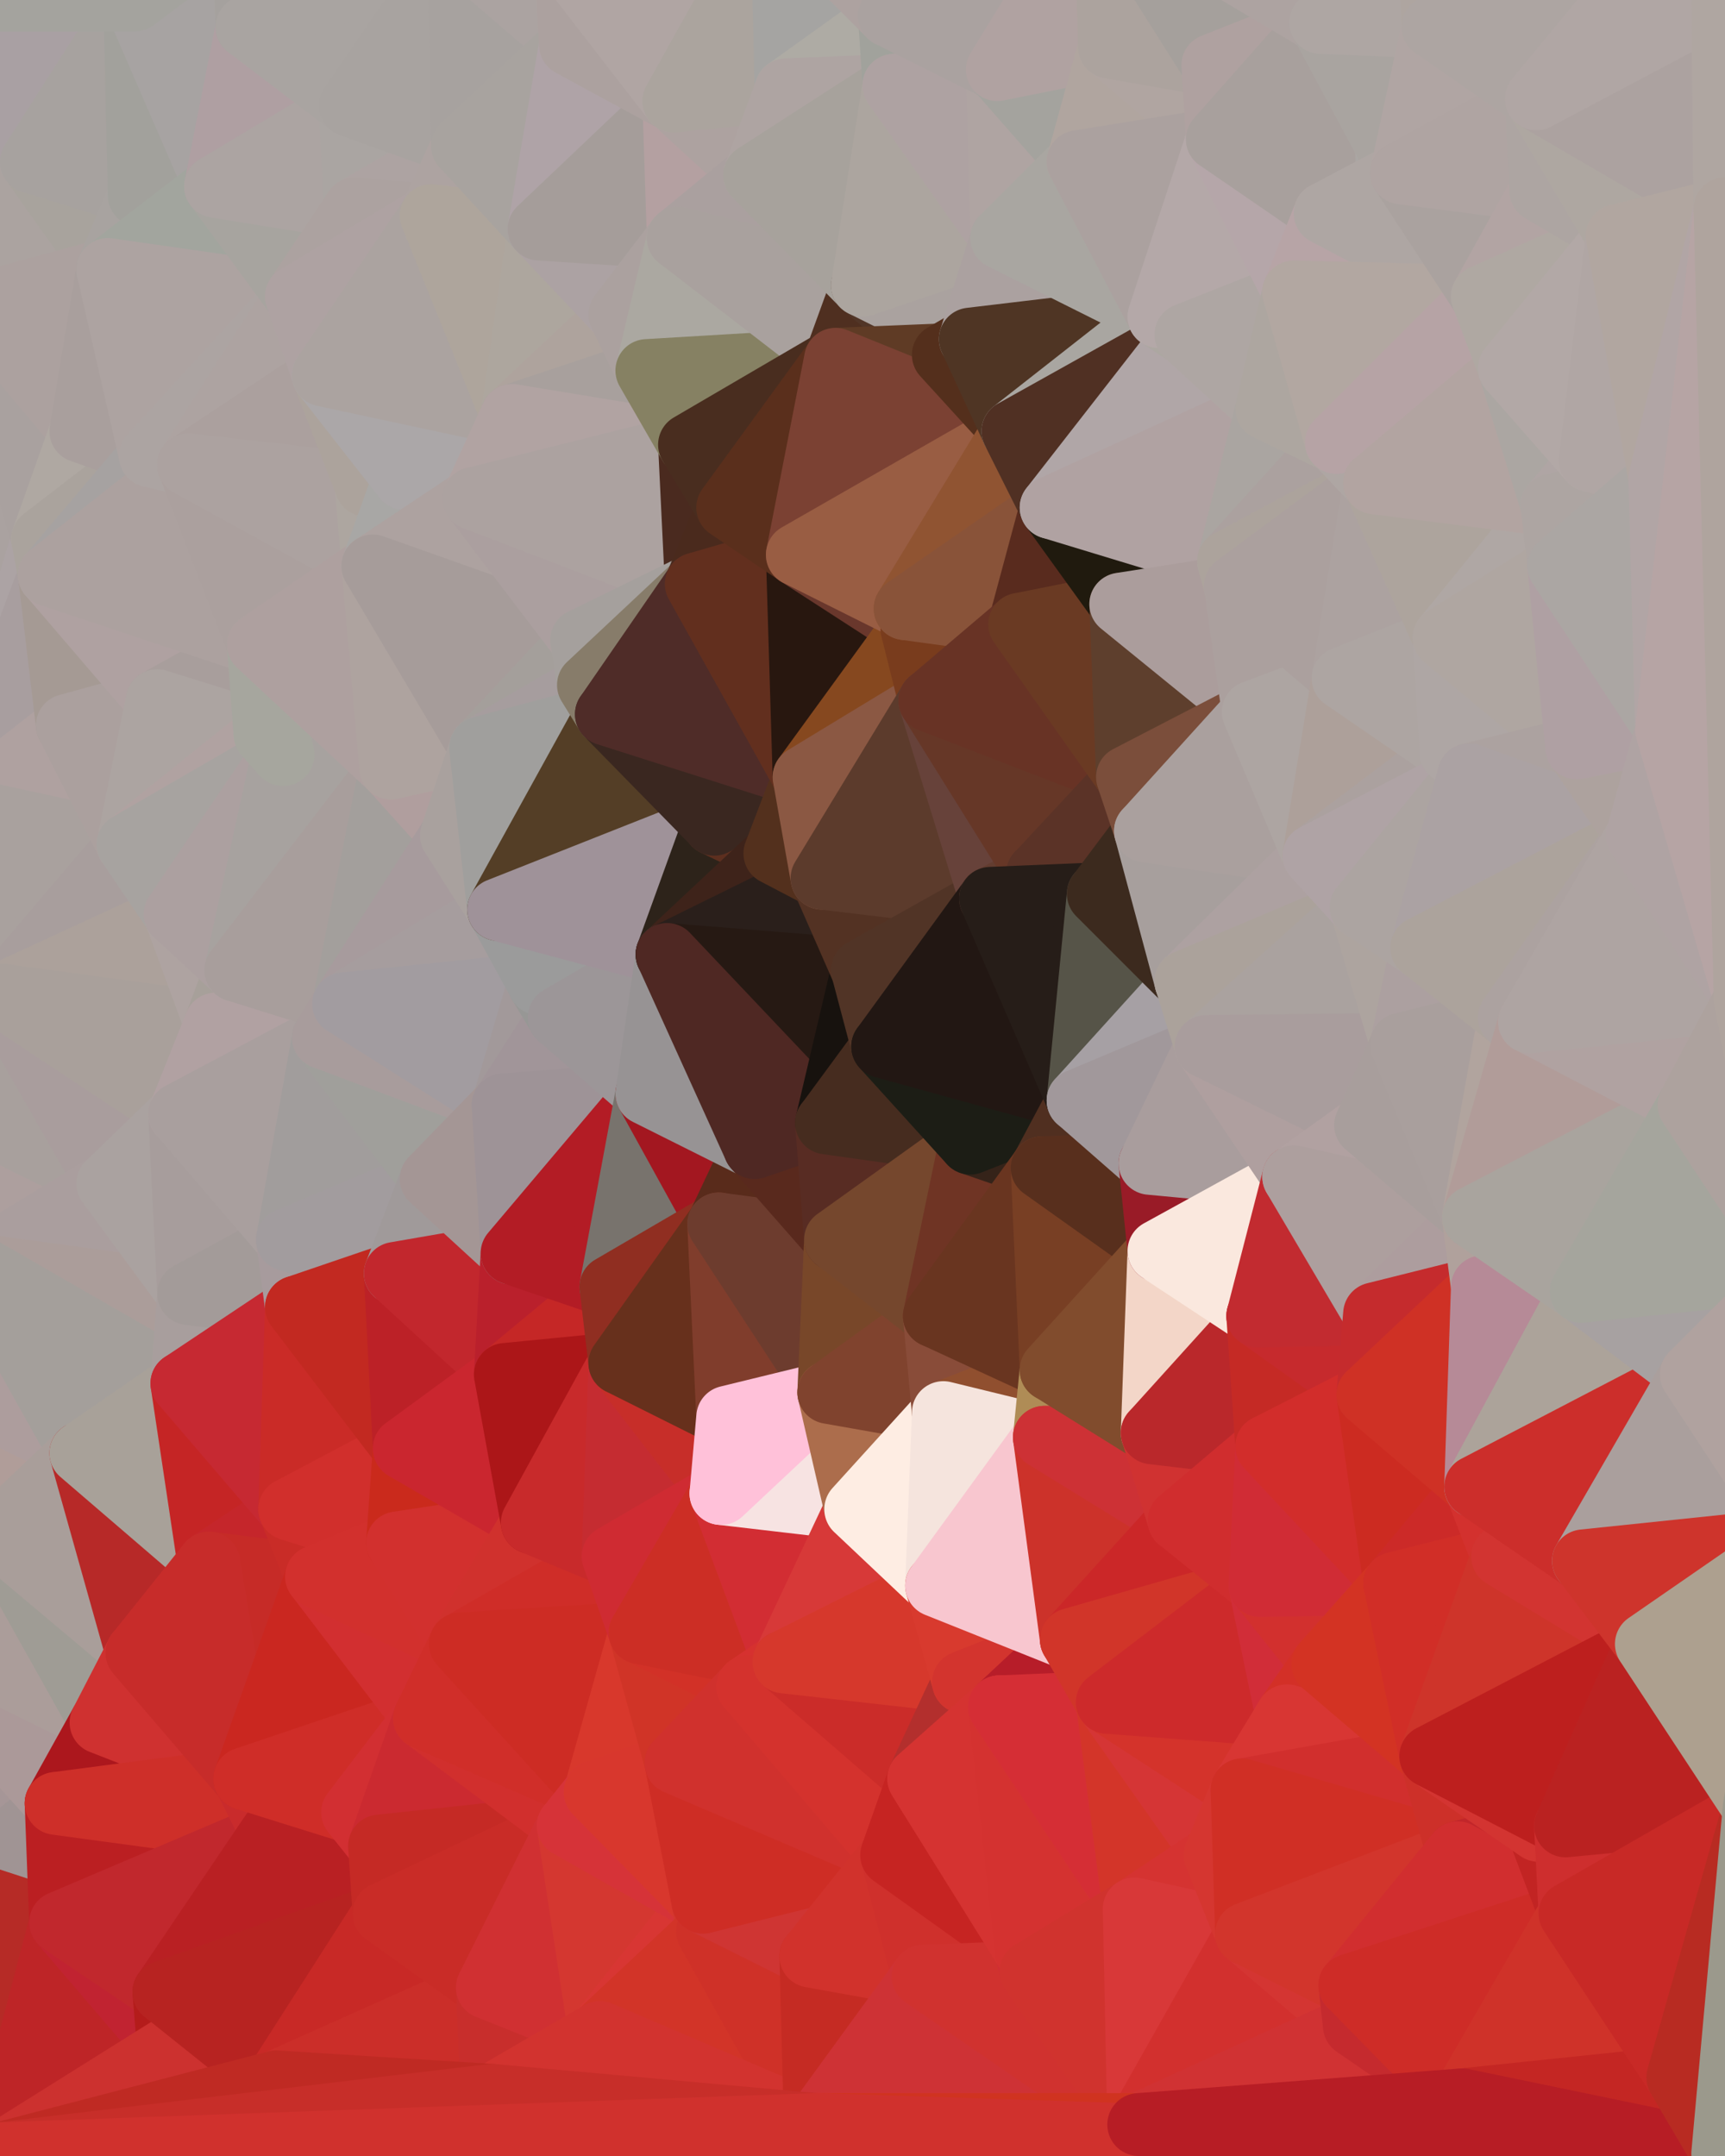 <?xml version="1.0" standalone="yes"?>
<svg width="768" height="960" xmlns="http://www.w3.org/2000/svg" version="1.1" ><polygon points="-59,600 -47,480 -33,16" fill="rgba(166, 162, 159, 1)" stroke="rgba(166, 162, 159, 1)" stroke-width="28" stroke-linejoin="round"/>
		<polygon points="-47,480 -59,600 -11,563" fill="rgba(175, 157, 155, 1)" stroke="rgba(175, 157, 155, 1)" stroke-width="28" stroke-linejoin="round"/>
		<polygon points="-33,16 -47,480 -11,136" fill="rgba(170, 160, 161, 1)" stroke="rgba(170, 160, 161, 1)" stroke-width="28" stroke-linejoin="round"/>
		<polygon points="-47,480 -17,360 -11,136" fill="rgba(179, 163, 163, 1)" stroke="rgba(179, 163, 163, 1)" stroke-width="28" stroke-linejoin="round"/>
		<polygon points="-17,360 -47,480 0,443" fill="rgba(168, 163, 159, 1)" stroke="rgba(168, 163, 159, 1)" stroke-width="28" stroke-linejoin="round"/>
		<polygon points="-59,600 -50,720 -2,683" fill="rgba(174, 159, 154, 1)" stroke="rgba(174, 159, 154, 1)" stroke-width="28" stroke-linejoin="round"/>
		<polygon points="-33,16 -11,136 14,72" fill="rgba(167, 162, 159, 1)" stroke="rgba(167, 162, 159, 1)" stroke-width="28" stroke-linejoin="round"/>
		<polygon points="-11,136 -17,360 19,240" fill="rgba(170, 162, 160, 1)" stroke="rgba(170, 162, 160, 1)" stroke-width="28" stroke-linejoin="round"/>
		<polygon points="19,240 -17,360 22,256" fill="rgba(172, 163, 164, 1)" stroke="rgba(172, 163, 164, 1)" stroke-width="28" stroke-linejoin="round"/>
		<polygon points="-50,720 -22,840 25,803" fill="rgba(166, 150, 151, 1)" stroke="rgba(166, 150, 151, 1)" stroke-width="28" stroke-linejoin="round"/>
		<polygon points="22,256 -17,360 30,323" fill="rgba(168, 158, 159, 1)" stroke="rgba(168, 158, 159, 1)" stroke-width="28" stroke-linejoin="round"/>
		<polygon points="0,0 -33,16 14,72" fill="rgba(165, 161, 158, 1)" stroke="rgba(165, 161, 158, 1)" stroke-width="28" stroke-linejoin="round"/>
		<polygon points="-22,840 -50,720 0,959" fill="rgba(162, 150, 150, 1)" stroke="rgba(162, 150, 150, 1)" stroke-width="28" stroke-linejoin="round"/>
		<polygon points="-11,136 19,240 36,192" fill="rgba(169, 161, 159, 1)" stroke="rgba(169, 161, 159, 1)" stroke-width="28" stroke-linejoin="round"/>
		<polygon points="-59,600 -2,683 36,647" fill="rgba(176, 157, 153, 1)" stroke="rgba(176, 157, 153, 1)" stroke-width="28" stroke-linejoin="round"/>
		<polygon points="25,803 -22,840 27,856" fill="rgba(160, 148, 148, 1)" stroke="rgba(160, 148, 148, 1)" stroke-width="28" stroke-linejoin="round"/>
		<polygon points="-50,720 25,803 45,767" fill="rgba(171, 153, 153, 1)" stroke="rgba(171, 153, 153, 1)" stroke-width="28" stroke-linejoin="round"/>
		<polygon points="-11,563 -59,600 36,647" fill="rgba(173, 157, 157, 1)" stroke="rgba(173, 157, 157, 1)" stroke-width="28" stroke-linejoin="round"/>
		<polygon points="-22,840 0,959 27,856" fill="rgba(182, 43, 38, 1)" stroke="rgba(182, 43, 38, 1)" stroke-width="28" stroke-linejoin="round"/>
		<polygon points="-47,480 -11,563 48,527" fill="rgba(173, 159, 158, 1)" stroke="rgba(173, 159, 158, 1)" stroke-width="28" stroke-linejoin="round"/>
		<polygon points="14,72 -11,136 48,120" fill="rgba(171, 163, 160, 1)" stroke="rgba(171, 163, 160, 1)" stroke-width="28" stroke-linejoin="round"/>
		<polygon points="-2,683 -50,720 45,767" fill="rgba(171, 157, 154, 1)" stroke="rgba(171, 157, 154, 1)" stroke-width="28" stroke-linejoin="round"/>
		<polygon points="0,443 -47,480 48,527" fill="rgba(168, 160, 157, 1)" stroke="rgba(168, 160, 157, 1)" stroke-width="28" stroke-linejoin="round"/>
		<polygon points="30,323 -17,360 57,376" fill="rgba(175, 161, 160, 1)" stroke="rgba(175, 161, 160, 1)" stroke-width="28" stroke-linejoin="round"/>
		<polygon points="-2,683 45,767 61,736" fill="rgba(159, 156, 149, 1)" stroke="rgba(159, 156, 149, 1)" stroke-width="28" stroke-linejoin="round"/>
		<polygon points="-17,360 0,443 57,376" fill="rgba(169, 161, 158, 1)" stroke="rgba(169, 161, 158, 1)" stroke-width="28" stroke-linejoin="round"/>
		<polygon points="14,72 48,120 62,87" fill="rgba(168, 163, 157, 1)" stroke="rgba(168, 163, 157, 1)" stroke-width="28" stroke-linejoin="round"/>
		<polygon points="-11,136 36,192 48,120" fill="rgba(172, 161, 159, 1)" stroke="rgba(172, 161, 159, 1)" stroke-width="28" stroke-linejoin="round"/>
		<polygon points="36,192 19,240 67,203" fill="rgba(175, 168, 162, 1)" stroke="rgba(175, 168, 162, 1)" stroke-width="28" stroke-linejoin="round"/>
		<polygon points="0,0 14,72 60,0" fill="rgba(169, 160, 163, 1)" stroke="rgba(169, 160, 163, 1)" stroke-width="28" stroke-linejoin="round"/>
		<polygon points="27,856 0,959 75,912" fill="rgba(190, 37, 39, 1)" stroke="rgba(190, 37, 39, 1)" stroke-width="28" stroke-linejoin="round"/>
		<polygon points="73,887 27,856 75,912" fill="rgba(193, 35, 49, 1)" stroke="rgba(193, 35, 49, 1)" stroke-width="28" stroke-linejoin="round"/>
		<polygon points="57,376 0,443 78,407" fill="rgba(168, 158, 157, 1)" stroke="rgba(168, 158, 157, 1)" stroke-width="28" stroke-linejoin="round"/>
		<polygon points="22,256 30,323 70,312" fill="rgba(165, 154, 148, 1)" stroke="rgba(165, 154, 148, 1)" stroke-width="28" stroke-linejoin="round"/>
		<polygon points="0,443 48,527 80,496" fill="rgba(169, 157, 157, 1)" stroke="rgba(169, 157, 157, 1)" stroke-width="28" stroke-linejoin="round"/>
		<polygon points="48,527 -11,563 84,576" fill="rgba(170, 158, 158, 1)" stroke="rgba(170, 158, 158, 1)" stroke-width="28" stroke-linejoin="round"/>
		<polygon points="-11,563 81,616 84,576" fill="rgba(171, 157, 154, 1)" stroke="rgba(171, 157, 154, 1)" stroke-width="28" stroke-linejoin="round"/>
		<polygon points="-11,563 36,647 81,616" fill="rgba(164, 159, 155, 1)" stroke="rgba(164, 159, 155, 1)" stroke-width="28" stroke-linejoin="round"/>
		<polygon points="30,323 57,376 70,312" fill="rgba(171, 160, 158, 1)" stroke="rgba(171, 160, 158, 1)" stroke-width="28" stroke-linejoin="round"/>
		<polygon points="36,647 -2,683 61,736" fill="rgba(169, 158, 154, 1)" stroke="rgba(169, 158, 154, 1)" stroke-width="28" stroke-linejoin="round"/>
		<polygon points="36,647 61,736 93,696" fill="rgba(183, 41, 40, 1)" stroke="rgba(183, 41, 40, 1)" stroke-width="28" stroke-linejoin="round"/>
		<polygon points="60,0 14,72 62,87" fill="rgba(167, 162, 159, 1)" stroke="rgba(167, 162, 159, 1)" stroke-width="28" stroke-linejoin="round"/>
		<polygon points="78,407 0,443 96,456" fill="rgba(172, 161, 155, 1)" stroke="rgba(172, 161, 155, 1)" stroke-width="28" stroke-linejoin="round"/>
		<polygon points="0,443 80,496 96,456" fill="rgba(169, 160, 155, 1)" stroke="rgba(169, 160, 155, 1)" stroke-width="28" stroke-linejoin="round"/>
		<polygon points="19,240 22,256 67,203" fill="rgba(170, 163, 157, 1)" stroke="rgba(170, 163, 157, 1)" stroke-width="28" stroke-linejoin="round"/>
		<polygon points="78,407 96,456 105,432" fill="rgba(174, 163, 161, 1)" stroke="rgba(174, 163, 161, 1)" stroke-width="28" stroke-linejoin="round"/>
		<polygon points="48,120 36,192 67,203" fill="rgba(169, 159, 157, 1)" stroke="rgba(169, 159, 157, 1)" stroke-width="28" stroke-linejoin="round"/>
		<polygon points="67,203 22,256 84,207" fill="rgba(166, 162, 161, 1)" stroke="rgba(166, 162, 161, 1)" stroke-width="28" stroke-linejoin="round"/>
		<polygon points="45,767 25,803 109,792" fill="rgba(172, 23, 29, 1)" stroke="rgba(172, 23, 29, 1)" stroke-width="28" stroke-linejoin="round"/>
		<polygon points="62,87 48,120 96,83" fill="rgba(168, 163, 160, 1)" stroke="rgba(168, 163, 160, 1)" stroke-width="28" stroke-linejoin="round"/>
		<polygon points="108,-36 60,0 110,12" fill="rgba(171, 161, 160, 1)" stroke="rgba(171, 161, 160, 1)" stroke-width="28" stroke-linejoin="round"/>
		<polygon points="61,736 45,767 109,792" fill="rgba(207, 49, 48, 1)" stroke="rgba(207, 49, 48, 1)" stroke-width="28" stroke-linejoin="round"/>
		<polygon points="60,0 62,87 96,83" fill="rgba(162, 161, 156, 1)" stroke="rgba(162, 161, 156, 1)" stroke-width="28" stroke-linejoin="round"/>
		<polygon points="81,616 36,647 93,696" fill="rgba(168, 161, 153, 1)" stroke="rgba(168, 161, 153, 1)" stroke-width="28" stroke-linejoin="round"/>
		<polygon points="25,803 27,856 121,816" fill="rgba(187, 31, 34, 1)" stroke="rgba(187, 31, 34, 1)" stroke-width="28" stroke-linejoin="round"/>
		<polygon points="109,792 25,803 121,816" fill="rgba(206, 47, 41, 1)" stroke="rgba(206, 47, 41, 1)" stroke-width="28" stroke-linejoin="round"/>
		<polygon points="22,256 70,312 115,287" fill="rgba(175, 161, 161, 1)" stroke="rgba(175, 161, 161, 1)" stroke-width="28" stroke-linejoin="round"/>
		<polygon points="60,0 96,83 110,12" fill="rgba(167, 163, 162, 1)" stroke="rgba(167, 163, 162, 1)" stroke-width="28" stroke-linejoin="round"/>
		<polygon points="27,856 73,887 121,816" fill="rgba(193, 40, 45, 1)" stroke="rgba(193, 40, 45, 1)" stroke-width="28" stroke-linejoin="round"/>
		<polygon points="115,287 70,312 118,327" fill="rgba(168, 158, 156, 1)" stroke="rgba(168, 158, 156, 1)" stroke-width="28" stroke-linejoin="round"/>
		<polygon points="70,312 57,376 118,327" fill="rgba(172, 164, 161, 1)" stroke="rgba(172, 164, 161, 1)" stroke-width="28" stroke-linejoin="round"/>
		<polygon points="84,207 22,256 115,287" fill="rgba(172, 161, 159, 1)" stroke="rgba(172, 161, 159, 1)" stroke-width="28" stroke-linejoin="round"/>
		<polygon points="0,0 60,0 108,-36" fill="rgba(164, 163, 158, 1)" stroke="rgba(164, 163, 158, 1)" stroke-width="28" stroke-linejoin="round"/>
		<polygon points="80,496 48,527 84,576" fill="rgba(170, 162, 160, 1)" stroke="rgba(170, 162, 160, 1)" stroke-width="28" stroke-linejoin="round"/>
		<polygon points="80,496 84,576 128,552" fill="rgba(167, 157, 156, 1)" stroke="rgba(167, 157, 156, 1)" stroke-width="28" stroke-linejoin="round"/>
		<polygon points="84,576 81,616 132,582" fill="rgba(168, 158, 157, 1)" stroke="rgba(168, 158, 157, 1)" stroke-width="28" stroke-linejoin="round"/>
		<polygon points="128,552 84,576 132,582" fill="rgba(163, 155, 153, 1)" stroke="rgba(163, 155, 153, 1)" stroke-width="28" stroke-linejoin="round"/>
		<polygon points="96,83 48,120 132,132" fill="rgba(162, 165, 158, 1)" stroke="rgba(162, 165, 158, 1)" stroke-width="28" stroke-linejoin="round"/>
		<polygon points="48,120 67,203 132,132" fill="rgba(173, 163, 161, 1)" stroke="rgba(173, 163, 161, 1)" stroke-width="28" stroke-linejoin="round"/>
		<polygon points="67,203 84,207 132,132" fill="rgba(172, 164, 162, 1)" stroke="rgba(172, 164, 162, 1)" stroke-width="28" stroke-linejoin="round"/>
		<polygon points="81,616 93,696 129,672" fill="rgba(197, 37, 37, 1)" stroke="rgba(197, 37, 37, 1)" stroke-width="28" stroke-linejoin="round"/>
		<polygon points="118,327 57,376 126,336" fill="rgba(176, 162, 161, 1)" stroke="rgba(176, 162, 161, 1)" stroke-width="28" stroke-linejoin="round"/>
		<polygon points="73,887 75,912 123,927" fill="rgba(180, 28, 27, 1)" stroke="rgba(180, 28, 27, 1)" stroke-width="28" stroke-linejoin="round"/>
		<polygon points="129,672 93,696 141,702" fill="rgba(197, 38, 43, 1)" stroke="rgba(197, 38, 43, 1)" stroke-width="28" stroke-linejoin="round"/>
		<polygon points="57,376 78,407 126,336" fill="rgba(167, 163, 160, 1)" stroke="rgba(167, 163, 160, 1)" stroke-width="28" stroke-linejoin="round"/>
		<polygon points="105,432 96,456 144,462" fill="rgba(167, 160, 154, 1)" stroke="rgba(167, 160, 154, 1)" stroke-width="28" stroke-linejoin="round"/>
		<polygon points="132,132 84,207 144,167" fill="rgba(173, 163, 161, 1)" stroke="rgba(173, 163, 161, 1)" stroke-width="28" stroke-linejoin="round"/>
		<polygon points="105,432 144,462 153,447" fill="rgba(172, 161, 159, 1)" stroke="rgba(172, 161, 159, 1)" stroke-width="28" stroke-linejoin="round"/>
		<polygon points="96,456 80,496 144,462" fill="rgba(177, 161, 162, 1)" stroke="rgba(177, 161, 162, 1)" stroke-width="28" stroke-linejoin="round"/>
		<polygon points="110,12 96,83 156,47" fill="rgba(175, 159, 162, 1)" stroke="rgba(175, 159, 162, 1)" stroke-width="28" stroke-linejoin="round"/>
		<polygon points="96,83 132,132 158,93" fill="rgba(167, 164, 159, 1)" stroke="rgba(167, 164, 159, 1)" stroke-width="28" stroke-linejoin="round"/>
		<polygon points="109,792 121,816 157,807" fill="rgba(201, 43, 44, 1)" stroke="rgba(201, 43, 44, 1)" stroke-width="28" stroke-linejoin="round"/>
		<polygon points="93,696 109,792 141,702" fill="rgba(198, 43, 39, 1)" stroke="rgba(198, 43, 39, 1)" stroke-width="28" stroke-linejoin="round"/>
		<polygon points="75,912 0,959 123,927" fill="rgba(204, 49, 47, 1)" stroke="rgba(204, 49, 47, 1)" stroke-width="28" stroke-linejoin="round"/>
		<polygon points="93,696 61,736 109,792" fill="rgba(199, 44, 42, 1)" stroke="rgba(199, 44, 42, 1)" stroke-width="28" stroke-linejoin="round"/>
		<polygon points="144,167 84,207 163,216" fill="rgba(171, 160, 158, 1)" stroke="rgba(171, 160, 158, 1)" stroke-width="28" stroke-linejoin="round"/>
		<polygon points="156,47 96,83 158,93" fill="rgba(172, 164, 162, 1)" stroke="rgba(172, 164, 162, 1)" stroke-width="28" stroke-linejoin="round"/>
		<polygon points="84,207 115,287 166,252" fill="rgba(171, 160, 158, 1)" stroke="rgba(171, 160, 158, 1)" stroke-width="28" stroke-linejoin="round"/>
		<polygon points="163,216 84,207 166,252" fill="rgba(172, 162, 160, 1)" stroke="rgba(172, 162, 160, 1)" stroke-width="28" stroke-linejoin="round"/>
		<polygon points="157,807 121,816 169,822" fill="rgba(206, 44, 39, 1)" stroke="rgba(206, 44, 39, 1)" stroke-width="28" stroke-linejoin="round"/>
		<polygon points="81,616 129,672 132,582" fill="rgba(198, 41, 50, 1)" stroke="rgba(198, 41, 50, 1)" stroke-width="28" stroke-linejoin="round"/>
		<polygon points="169,822 121,816 171,852" fill="rgba(210, 48, 43, 1)" stroke="rgba(210, 48, 43, 1)" stroke-width="28" stroke-linejoin="round"/>
		<polygon points="121,816 73,887 171,852" fill="rgba(185, 32, 35, 1)" stroke="rgba(185, 32, 35, 1)" stroke-width="28" stroke-linejoin="round"/>
		<polygon points="80,496 128,552 144,462" fill="rgba(169, 159, 158, 1)" stroke="rgba(169, 159, 158, 1)" stroke-width="28" stroke-linejoin="round"/>
		<polygon points="78,407 105,432 126,336" fill="rgba(172, 160, 160, 1)" stroke="rgba(172, 160, 160, 1)" stroke-width="28" stroke-linejoin="round"/>
		<polygon points="128,552 132,582 176,567" fill="rgba(167, 155, 157, 1)" stroke="rgba(167, 155, 157, 1)" stroke-width="28" stroke-linejoin="round"/>
		<polygon points="73,887 123,927 171,852" fill="rgba(183, 35, 33, 1)" stroke="rgba(183, 35, 33, 1)" stroke-width="28" stroke-linejoin="round"/>
		<polygon points="129,672 141,702 177,687" fill="rgba(201, 44, 39, 1)" stroke="rgba(201, 44, 39, 1)" stroke-width="28" stroke-linejoin="round"/>
		<polygon points="132,582 129,672 180,645" fill="rgba(202, 43, 39, 1)" stroke="rgba(202, 43, 39, 1)" stroke-width="28" stroke-linejoin="round"/>
		<polygon points="129,672 177,687 180,645" fill="rgba(209, 47, 44, 1)" stroke="rgba(209, 47, 44, 1)" stroke-width="28" stroke-linejoin="round"/>
		<polygon points="141,702 109,792 189,765" fill="rgba(202, 39, 32, 1)" stroke="rgba(202, 39, 32, 1)" stroke-width="28" stroke-linejoin="round"/>
		<polygon points="109,792 157,807 189,765" fill="rgba(207, 45, 40, 1)" stroke="rgba(207, 45, 40, 1)" stroke-width="28" stroke-linejoin="round"/>
		<polygon points="144,462 128,552 192,525" fill="rgba(161, 157, 156, 1)" stroke="rgba(161, 157, 156, 1)" stroke-width="28" stroke-linejoin="round"/>
		<polygon points="128,552 176,567 192,525" fill="rgba(162, 156, 158, 1)" stroke="rgba(162, 156, 158, 1)" stroke-width="28" stroke-linejoin="round"/>
		<polygon points="163,216 166,252 180,213" fill="rgba(173, 166, 160, 1)" stroke="rgba(173, 166, 160, 1)" stroke-width="28" stroke-linejoin="round"/>
		<polygon points="144,167 163,216 180,213" fill="rgba(172, 163, 156, 1)" stroke="rgba(172, 163, 156, 1)" stroke-width="28" stroke-linejoin="round"/>
		<polygon points="115,287 126,336 174,342" fill="rgba(167, 159, 157, 1)" stroke="rgba(167, 159, 157, 1)" stroke-width="28" stroke-linejoin="round"/>
		<polygon points="126,336 105,432 174,342" fill="rgba(167, 162, 159, 1)" stroke="rgba(167, 162, 159, 1)" stroke-width="28" stroke-linejoin="round"/>
		<polygon points="115,287 118,327 126,336" fill="rgba(166, 166, 158, 1)" stroke="rgba(166, 166, 158, 1)" stroke-width="28" stroke-linejoin="round"/>
		<polygon points="105,432 153,447 174,342" fill="rgba(168, 158, 156, 1)" stroke="rgba(168, 158, 156, 1)" stroke-width="28" stroke-linejoin="round"/>
		<polygon points="108,-36 110,12 204,-23" fill="rgba(165, 161, 158, 1)" stroke="rgba(165, 161, 158, 1)" stroke-width="28" stroke-linejoin="round"/>
		<polygon points="174,342 153,447 201,372" fill="rgba(163, 159, 156, 1)" stroke="rgba(163, 159, 156, 1)" stroke-width="28" stroke-linejoin="round"/>
		<polygon points="141,702 189,765 205,732" fill="rgba(210, 47, 48, 1)" stroke="rgba(210, 47, 48, 1)" stroke-width="28" stroke-linejoin="round"/>
		<polygon points="156,47 158,93 206,65" fill="rgba(170, 165, 162, 1)" stroke="rgba(170, 165, 162, 1)" stroke-width="28" stroke-linejoin="round"/>
		<polygon points="158,93 192,96 206,65" fill="rgba(173, 163, 162, 1)" stroke="rgba(173, 163, 162, 1)" stroke-width="28" stroke-linejoin="round"/>
		<polygon points="177,687 141,702 205,732" fill="rgba(210, 48, 45, 1)" stroke="rgba(210, 48, 45, 1)" stroke-width="28" stroke-linejoin="round"/>
		<polygon points="110,12 156,47 204,-23" fill="rgba(169, 164, 161, 1)" stroke="rgba(169, 164, 161, 1)" stroke-width="28" stroke-linejoin="round"/>
		<polygon points="176,567 132,582 180,645" fill="rgba(194, 41, 33, 1)" stroke="rgba(194, 41, 33, 1)" stroke-width="28" stroke-linejoin="round"/>
		<polygon points="166,252 115,287 174,342" fill="rgba(174, 160, 159, 1)" stroke="rgba(174, 160, 159, 1)" stroke-width="28" stroke-linejoin="round"/>
		<polygon points="158,93 132,132 192,96" fill="rgba(172, 162, 160, 1)" stroke="rgba(172, 162, 160, 1)" stroke-width="28" stroke-linejoin="round"/>
		<polygon points="180,213 166,252 211,222" fill="rgba(168, 167, 165, 1)" stroke="rgba(168, 167, 165, 1)" stroke-width="28" stroke-linejoin="round"/>
		<polygon points="157,807 169,822 189,765" fill="rgba(210, 47, 50, 1)" stroke="rgba(210, 47, 50, 1)" stroke-width="28" stroke-linejoin="round"/>
		<polygon points="171,852 123,927 217,885" fill="rgba(200, 41, 38, 1)" stroke="rgba(200, 41, 38, 1)" stroke-width="28" stroke-linejoin="round"/>
		<polygon points="174,342 201,372 214,333" fill="rgba(176, 158, 158, 1)" stroke="rgba(176, 158, 158, 1)" stroke-width="28" stroke-linejoin="round"/>
		<polygon points="132,132 144,167 192,96" fill="rgba(174, 162, 162, 1)" stroke="rgba(174, 162, 162, 1)" stroke-width="28" stroke-linejoin="round"/>
		<polygon points="201,372 153,447 222,405" fill="rgba(167, 155, 157, 1)" stroke="rgba(167, 155, 157, 1)" stroke-width="28" stroke-linejoin="round"/>
		<polygon points="217,885 123,927 219,933" fill="rgba(203, 46, 41, 1)" stroke="rgba(203, 46, 41, 1)" stroke-width="28" stroke-linejoin="round"/>
		<polygon points="144,462 192,525 224,492" fill="rgba(160, 159, 155, 1)" stroke="rgba(160, 159, 155, 1)" stroke-width="28" stroke-linejoin="round"/>
		<polygon points="176,567 180,645 225,612" fill="rgba(188, 33, 39, 1)" stroke="rgba(188, 33, 39, 1)" stroke-width="28" stroke-linejoin="round"/>
		<polygon points="153,447 144,462 224,492" fill="rgba(168, 156, 156, 1)" stroke="rgba(168, 156, 156, 1)" stroke-width="28" stroke-linejoin="round"/>
		<polygon points="192,525 176,567 228,558" fill="rgba(160, 154, 154, 1)" stroke="rgba(160, 154, 154, 1)" stroke-width="28" stroke-linejoin="round"/>
		<polygon points="180,213 211,222 228,185" fill="rgba(172, 163, 164, 1)" stroke="rgba(172, 163, 164, 1)" stroke-width="28" stroke-linejoin="round"/>
		<polygon points="144,167 180,213 228,185" fill="rgba(171, 167, 168, 1)" stroke="rgba(171, 167, 168, 1)" stroke-width="28" stroke-linejoin="round"/>
		<polygon points="166,252 174,342 214,333" fill="rgba(174, 163, 159, 1)" stroke="rgba(174, 163, 159, 1)" stroke-width="28" stroke-linejoin="round"/>
		<polygon points="180,645 177,687 237,678" fill="rgba(202, 42, 28, 1)" stroke="rgba(202, 42, 28, 1)" stroke-width="28" stroke-linejoin="round"/>
		<polygon points="176,567 225,612 228,558" fill="rgba(194, 39, 45, 1)" stroke="rgba(194, 39, 45, 1)" stroke-width="28" stroke-linejoin="round"/>
		<polygon points="204,-23 156,47 206,65" fill="rgba(168, 163, 160, 1)" stroke="rgba(168, 163, 160, 1)" stroke-width="28" stroke-linejoin="round"/>
		<polygon points="206,65 192,96 240,102" fill="rgba(173, 163, 161, 1)" stroke="rgba(173, 163, 161, 1)" stroke-width="28" stroke-linejoin="round"/>
		<polygon points="222,405 153,447 240,438" fill="rgba(166, 157, 158, 1)" stroke="rgba(166, 157, 158, 1)" stroke-width="28" stroke-linejoin="round"/>
		<polygon points="153,447 224,492 240,438" fill="rgba(162, 156, 160, 1)" stroke="rgba(162, 156, 160, 1)" stroke-width="28" stroke-linejoin="round"/>
		<polygon points="177,687 205,732 237,678" fill="rgba(210, 48, 46, 1)" stroke="rgba(210, 48, 46, 1)" stroke-width="28" stroke-linejoin="round"/>
		<polygon points="192,96 144,167 228,185" fill="rgba(171, 163, 160, 1)" stroke="rgba(171, 163, 160, 1)" stroke-width="28" stroke-linejoin="round"/>
		<polygon points="240,438 224,492 249,453" fill="rgba(162, 153, 154, 1)" stroke="rgba(162, 153, 154, 1)" stroke-width="28" stroke-linejoin="round"/>
		<polygon points="189,765 169,822 253,813" fill="rgba(203, 42, 48, 1)" stroke="rgba(203, 42, 48, 1)" stroke-width="28" stroke-linejoin="round"/>
		<polygon points="225,612 180,645 237,678" fill="rgba(202, 38, 47, 1)" stroke="rgba(202, 38, 47, 1)" stroke-width="28" stroke-linejoin="round"/>
		<polygon points="204,-23 206,65 254,20" fill="rgba(167, 162, 159, 1)" stroke="rgba(167, 162, 159, 1)" stroke-width="28" stroke-linejoin="round"/>
		<polygon points="252,-17 204,-23 254,20" fill="rgba(171, 163, 161, 1)" stroke="rgba(171, 163, 161, 1)" stroke-width="28" stroke-linejoin="round"/>
		<polygon points="169,822 171,852 253,813" fill="rgba(197, 42, 37, 1)" stroke="rgba(197, 42, 37, 1)" stroke-width="28" stroke-linejoin="round"/>
		<polygon points="192,96 228,185 240,102" fill="rgba(174, 165, 156, 1)" stroke="rgba(174, 165, 156, 1)" stroke-width="28" stroke-linejoin="round"/>
		<polygon points="224,492 192,525 228,558" fill="rgba(164, 150, 149, 1)" stroke="rgba(164, 150, 149, 1)" stroke-width="28" stroke-linejoin="round"/>
		<polygon points="211,222 166,252 259,285" fill="rgba(173, 162, 160, 1)" stroke="rgba(173, 162, 160, 1)" stroke-width="28" stroke-linejoin="round"/>
		<polygon points="166,252 214,333 259,285" fill="rgba(166, 156, 154, 1)" stroke="rgba(166, 156, 154, 1)" stroke-width="28" stroke-linejoin="round"/>
		<polygon points="171,852 217,885 253,813" fill="rgba(201, 44, 39, 1)" stroke="rgba(201, 44, 39, 1)" stroke-width="28" stroke-linejoin="round"/>
		<polygon points="259,285 214,333 262,305" fill="rgba(164, 159, 155, 1)" stroke="rgba(164, 159, 155, 1)" stroke-width="28" stroke-linejoin="round"/>
		<polygon points="217,885 219,933 267,905" fill="rgba(200, 46, 44, 1)" stroke="rgba(200, 46, 44, 1)" stroke-width="28" stroke-linejoin="round"/>
		<polygon points="189,765 253,813 265,798" fill="rgba(209, 47, 45, 1)" stroke="rgba(209, 47, 45, 1)" stroke-width="28" stroke-linejoin="round"/>
		<polygon points="262,305 214,333 270,318" fill="rgba(166, 157, 158, 1)" stroke="rgba(166, 157, 158, 1)" stroke-width="28" stroke-linejoin="round"/>
		<polygon points="228,558 225,612 272,573" fill="rgba(186, 32, 44, 1)" stroke="rgba(186, 32, 44, 1)" stroke-width="28" stroke-linejoin="round"/>
		<polygon points="272,573 225,612 276,607" fill="rgba(197, 39, 38, 1)" stroke="rgba(197, 39, 38, 1)" stroke-width="28" stroke-linejoin="round"/>
		<polygon points="240,102 228,185 276,140" fill="rgba(173, 166, 158, 1)" stroke="rgba(173, 166, 158, 1)" stroke-width="28" stroke-linejoin="round"/>
		<polygon points="237,678 205,732 273,693" fill="rgba(208, 49, 45, 1)" stroke="rgba(208, 49, 45, 1)" stroke-width="28" stroke-linejoin="round"/>
		<polygon points="205,732 189,765 265,798" fill="rgba(208, 46, 41, 1)" stroke="rgba(208, 46, 41, 1)" stroke-width="28" stroke-linejoin="round"/>
		<polygon points="273,693 205,732 285,727" fill="rgba(207, 45, 40, 1)" stroke="rgba(207, 45, 40, 1)" stroke-width="28" stroke-linejoin="round"/>
		<polygon points="276,140 228,185 288,165" fill="rgba(174, 163, 157, 1)" stroke="rgba(174, 163, 157, 1)" stroke-width="28" stroke-linejoin="round"/>
		<polygon points="249,453 224,492 288,487" fill="rgba(161, 149, 153, 1)" stroke="rgba(161, 149, 153, 1)" stroke-width="28" stroke-linejoin="round"/>
		<polygon points="205,732 265,798 285,727" fill="rgba(205, 44, 36, 1)" stroke="rgba(205, 44, 36, 1)" stroke-width="28" stroke-linejoin="round"/>
		<polygon points="225,612 237,678 276,607" fill="rgba(172, 22, 24, 1)" stroke="rgba(172, 22, 24, 1)" stroke-width="28" stroke-linejoin="round"/>
		<polygon points="206,65 240,102 254,20" fill="rgba(168, 163, 159, 1)" stroke="rgba(168, 163, 159, 1)" stroke-width="28" stroke-linejoin="round"/>
		<polygon points="214,333 201,372 222,405" fill="rgba(169, 161, 158, 1)" stroke="rgba(169, 161, 158, 1)" stroke-width="28" stroke-linejoin="round"/>
		<polygon points="240,438 249,453 297,425" fill="rgba(151, 151, 149, 1)" stroke="rgba(151, 151, 149, 1)" stroke-width="28" stroke-linejoin="round"/>
		<polygon points="240,102 276,140 302,106" fill="rgba(172, 162, 163, 1)" stroke="rgba(172, 162, 163, 1)" stroke-width="28" stroke-linejoin="round"/>
		<polygon points="254,20 240,102 300,45" fill="rgba(175, 163, 167, 1)" stroke="rgba(175, 163, 167, 1)" stroke-width="28" stroke-linejoin="round"/>
		<polygon points="222,405 240,438 297,425" fill="rgba(155, 155, 155, 1)" stroke="rgba(155, 155, 155, 1)" stroke-width="28" stroke-linejoin="round"/>
		<polygon points="224,492 228,558 288,487" fill="rgba(158, 147, 151, 1)" stroke="rgba(158, 147, 151, 1)" stroke-width="28" stroke-linejoin="round"/>
		<polygon points="214,333 222,405 270,318" fill="rgba(160, 159, 157, 1)" stroke="rgba(160, 159, 157, 1)" stroke-width="28" stroke-linejoin="round"/>
		<polygon points="253,813 217,885 267,905" fill="rgba(208, 48, 50, 1)" stroke="rgba(208, 48, 50, 1)" stroke-width="28" stroke-linejoin="round"/>
		<polygon points="288,165 228,185 307,198" fill="rgba(168, 160, 157, 1)" stroke="rgba(168, 160, 157, 1)" stroke-width="28" stroke-linejoin="round"/>
		<polygon points="285,727 265,798 301,785" fill="rgba(216, 56, 44, 1)" stroke="rgba(216, 56, 44, 1)" stroke-width="28" stroke-linejoin="round"/>
		<polygon points="228,558 272,573 288,487" fill="rgba(179, 28, 37, 1)" stroke="rgba(179, 28, 37, 1)" stroke-width="28" stroke-linejoin="round"/>
		<polygon points="253,813 267,905 313,847" fill="rgba(212, 55, 48, 1)" stroke="rgba(212, 55, 48, 1)" stroke-width="28" stroke-linejoin="round"/>
		<polygon points="228,185 211,222 307,198" fill="rgba(177, 163, 162, 1)" stroke="rgba(177, 163, 162, 1)" stroke-width="28" stroke-linejoin="round"/>
		<polygon points="300,45 240,102 302,106" fill="rgba(165, 157, 154, 1)" stroke="rgba(165, 157, 154, 1)" stroke-width="28" stroke-linejoin="round"/>
		<polygon points="237,678 273,693 276,607" fill="rgba(200, 42, 43, 1)" stroke="rgba(200, 42, 43, 1)" stroke-width="28" stroke-linejoin="round"/>
		<polygon points="313,847 267,905 315,860" fill="rgba(216, 54, 51, 1)" stroke="rgba(216, 54, 51, 1)" stroke-width="28" stroke-linejoin="round"/>
		<polygon points="249,453 288,487 297,425" fill="rgba(156, 150, 152, 1)" stroke="rgba(156, 150, 152, 1)" stroke-width="28" stroke-linejoin="round"/>
		<polygon points="270,318 222,405 318,367" fill="rgba(84, 62, 38, 1)" stroke="rgba(84, 62, 38, 1)" stroke-width="28" stroke-linejoin="round"/>
		<polygon points="265,798 253,813 313,847" fill="rgba(214, 51, 56, 1)" stroke="rgba(214, 51, 56, 1)" stroke-width="28" stroke-linejoin="round"/>
		<polygon points="211,222 259,285 310,260" fill="rgba(171, 159, 159, 1)" stroke="rgba(171, 159, 159, 1)" stroke-width="28" stroke-linejoin="round"/>
		<polygon points="307,198 211,222 310,260" fill="rgba(172, 162, 160, 1)" stroke="rgba(172, 162, 160, 1)" stroke-width="28" stroke-linejoin="round"/>
		<polygon points="222,405 297,425 318,367" fill="rgba(159, 146, 153, 1)" stroke="rgba(159, 146, 153, 1)" stroke-width="28" stroke-linejoin="round"/>
		<polygon points="276,607 273,693 321,665" fill="rgba(197, 44, 49, 1)" stroke="rgba(197, 44, 49, 1)" stroke-width="28" stroke-linejoin="round"/>
		<polygon points="288,487 272,573 320,545" fill="rgba(120, 115, 109, 1)" stroke="rgba(120, 115, 109, 1)" stroke-width="28" stroke-linejoin="round"/>
		<polygon points="276,607 321,665 324,631" fill="rgba(199, 46, 41, 1)" stroke="rgba(199, 46, 41, 1)" stroke-width="28" stroke-linejoin="round"/>
		<polygon points="307,198 310,260 324,226" fill="rgba(74, 42, 31, 1)" stroke="rgba(74, 42, 31, 1)" stroke-width="28" stroke-linejoin="round"/>
		<polygon points="301,785 265,798 313,847" fill="rgba(216, 55, 45, 1)" stroke="rgba(216, 55, 45, 1)" stroke-width="28" stroke-linejoin="round"/>
		<polygon points="259,285 262,305 310,260" fill="rgba(165, 160, 157, 1)" stroke="rgba(165, 160, 157, 1)" stroke-width="28" stroke-linejoin="round"/>
		<polygon points="262,305 270,318 310,260" fill="rgba(135, 124, 106, 1)" stroke="rgba(135, 124, 106, 1)" stroke-width="28" stroke-linejoin="round"/>
		<polygon points="285,727 301,785 333,751" fill="rgba(208, 52, 39, 1)" stroke="rgba(208, 52, 39, 1)" stroke-width="28" stroke-linejoin="round"/>
		<polygon points="288,487 320,545 336,511" fill="rgba(163, 23, 32, 1)" stroke="rgba(163, 23, 32, 1)" stroke-width="28" stroke-linejoin="round"/>
		<polygon points="300,45 302,106 336,78" fill="rgba(180, 160, 161, 1)" stroke="rgba(180, 160, 161, 1)" stroke-width="28" stroke-linejoin="round"/>
		<polygon points="276,140 288,165 302,106" fill="rgba(171, 161, 159, 1)" stroke="rgba(171, 161, 159, 1)" stroke-width="28" stroke-linejoin="round"/>
		<polygon points="252,-17 254,20 300,45" fill="rgba(172, 161, 159, 1)" stroke="rgba(172, 161, 159, 1)" stroke-width="28" stroke-linejoin="round"/>
		<polygon points="273,693 285,727 321,665" fill="rgba(207, 43, 50, 1)" stroke="rgba(207, 43, 50, 1)" stroke-width="28" stroke-linejoin="round"/>
		<polygon points="300,45 336,78 350,40" fill="rgba(173, 162, 160, 1)" stroke="rgba(173, 162, 160, 1)" stroke-width="28" stroke-linejoin="round"/>
		<polygon points="318,367 297,425 345,380" fill="rgba(45, 35, 26, 1)" stroke="rgba(45, 35, 26, 1)" stroke-width="28" stroke-linejoin="round"/>
		<polygon points="272,573 276,607 320,545" fill="rgba(144, 46, 33, 1)" stroke="rgba(144, 46, 33, 1)" stroke-width="28" stroke-linejoin="round"/>
		<polygon points="324,226 310,260 355,247" fill="rgba(74, 42, 29, 1)" stroke="rgba(74, 42, 29, 1)" stroke-width="28" stroke-linejoin="round"/>
		<polygon points="285,727 333,751 349,740" fill="rgba(210, 49, 39, 1)" stroke="rgba(210, 49, 39, 1)" stroke-width="28" stroke-linejoin="round"/>
		<polygon points="252,-17 300,45 348,-41" fill="rgba(176, 165, 163, 1)" stroke="rgba(176, 165, 163, 1)" stroke-width="28" stroke-linejoin="round"/>
		<polygon points="320,545 276,607 324,631" fill="rgba(103, 48, 28, 1)" stroke="rgba(103, 48, 28, 1)" stroke-width="28" stroke-linejoin="round"/>
		<polygon points="318,367 345,380 358,346" fill="rgba(93, 47, 31, 1)" stroke="rgba(93, 47, 31, 1)" stroke-width="28" stroke-linejoin="round"/>
		<polygon points="321,665 285,727 349,740" fill="rgba(204, 46, 37, 1)" stroke="rgba(204, 46, 37, 1)" stroke-width="28" stroke-linejoin="round"/>
		<polygon points="270,318 318,367 358,346" fill="rgba(58, 39, 32, 1)" stroke="rgba(58, 39, 32, 1)" stroke-width="28" stroke-linejoin="round"/>
		<polygon points="313,847 315,860 361,871" fill="rgba(211, 54, 47, 1)" stroke="rgba(211, 54, 47, 1)" stroke-width="28" stroke-linejoin="round"/>
		<polygon points="348,-41 300,45 350,40" fill="rgba(171, 164, 158, 1)" stroke="rgba(171, 164, 158, 1)" stroke-width="28" stroke-linejoin="round"/>
		<polygon points="336,511 320,545 372,552" fill="rgba(89, 43, 27, 1)" stroke="rgba(89, 43, 27, 1)" stroke-width="28" stroke-linejoin="round"/>
		<polygon points="302,106 288,165 372,160" fill="rgba(171, 168, 161, 1)" stroke="rgba(171, 168, 161, 1)" stroke-width="28" stroke-linejoin="round"/>
		<polygon points="288,165 307,198 372,160" fill="rgba(134, 129, 99, 1)" stroke="rgba(134, 129, 99, 1)" stroke-width="28" stroke-linejoin="round"/>
		<polygon points="345,380 297,425 366,391" fill="rgba(62, 35, 26, 1)" stroke="rgba(62, 35, 26, 1)" stroke-width="28" stroke-linejoin="round"/>
		<polygon points="315,860 267,905 363,946" fill="rgba(210, 52, 40, 1)" stroke="rgba(210, 52, 40, 1)" stroke-width="28" stroke-linejoin="round"/>
		<polygon points="361,871 315,860 363,946" fill="rgba(207, 49, 40, 1)" stroke="rgba(207, 49, 40, 1)" stroke-width="28" stroke-linejoin="round"/>
		<polygon points="267,905 219,933 363,946" fill="rgba(210, 51, 47, 1)" stroke="rgba(210, 51, 47, 1)" stroke-width="28" stroke-linejoin="round"/>
		<polygon points="310,260 270,318 358,346" fill="rgba(79, 44, 40, 1)" stroke="rgba(79, 44, 40, 1)" stroke-width="28" stroke-linejoin="round"/>
		<polygon points="297,425 288,487 336,511" fill="rgba(151, 147, 148, 1)" stroke="rgba(151, 147, 148, 1)" stroke-width="28" stroke-linejoin="round"/>
		<polygon points="320,545 324,631 369,620" fill="rgba(128, 61, 44, 1)" stroke="rgba(128, 61, 44, 1)" stroke-width="28" stroke-linejoin="round"/>
		<polygon points="336,78 302,106 384,127" fill="rgba(170, 160, 159, 1)" stroke="rgba(170, 160, 159, 1)" stroke-width="28" stroke-linejoin="round"/>
		<polygon points="302,106 372,160 384,127" fill="rgba(169, 161, 158, 1)" stroke="rgba(169, 161, 158, 1)" stroke-width="28" stroke-linejoin="round"/>
		<polygon points="366,391 297,425 384,432" fill="rgba(42, 31, 27, 1)" stroke="rgba(42, 31, 27, 1)" stroke-width="28" stroke-linejoin="round"/>
		<polygon points="297,425 368,500 384,432" fill="rgba(38, 25, 19, 1)" stroke="rgba(38, 25, 19, 1)" stroke-width="28" stroke-linejoin="round"/>
		<polygon points="321,665 349,740 381,672" fill="rgba(210, 45, 51, 1)" stroke="rgba(210, 45, 51, 1)" stroke-width="28" stroke-linejoin="round"/>
		<polygon points="369,620 321,665 381,672" fill="rgba(247, 227, 226, 1)" stroke="rgba(247, 227, 226, 1)" stroke-width="28" stroke-linejoin="round"/>
		<polygon points="320,545 369,620 372,552" fill="rgba(109, 60, 46, 1)" stroke="rgba(109, 60, 46, 1)" stroke-width="28" stroke-linejoin="round"/>
		<polygon points="368,500 336,511 372,552" fill="rgba(89, 41, 29, 1)" stroke="rgba(89, 41, 29, 1)" stroke-width="28" stroke-linejoin="round"/>
		<polygon points="307,198 324,226 372,160" fill="rgba(73, 45, 31, 1)" stroke="rgba(73, 45, 31, 1)" stroke-width="28" stroke-linejoin="round"/>
		<polygon points="324,631 321,665 369,620" fill="rgba(255, 193, 217, 1)" stroke="rgba(255, 193, 217, 1)" stroke-width="28" stroke-linejoin="round"/>
		<polygon points="297,425 336,511 368,500" fill="rgba(79, 40, 35, 1)" stroke="rgba(79, 40, 35, 1)" stroke-width="28" stroke-linejoin="round"/>
		<polygon points="358,346 345,380 366,391" fill="rgba(83, 48, 29, 1)" stroke="rgba(83, 48, 29, 1)" stroke-width="28" stroke-linejoin="round"/>
		<polygon points="384,432 368,500 393,466" fill="rgba(23, 18, 14, 1)" stroke="rgba(23, 18, 14, 1)" stroke-width="28" stroke-linejoin="round"/>
		<polygon points="355,247 310,260 358,346" fill="rgba(98, 47, 30, 1)" stroke="rgba(98, 47, 30, 1)" stroke-width="28" stroke-linejoin="round"/>
		<polygon points="348,-41 350,40 396,7" fill="rgba(165, 164, 162, 1)" stroke="rgba(165, 164, 162, 1)" stroke-width="28" stroke-linejoin="round"/>
		<polygon points="313,847 361,871 397,826" fill="rgba(207, 53, 51, 1)" stroke="rgba(207, 53, 51, 1)" stroke-width="28" stroke-linejoin="round"/>
		<polygon points="396,7 350,40 398,38" fill="rgba(174, 171, 164, 1)" stroke="rgba(174, 171, 164, 1)" stroke-width="28" stroke-linejoin="round"/>
		<polygon points="301,785 313,847 397,826" fill="rgba(206, 45, 37, 1)" stroke="rgba(206, 45, 37, 1)" stroke-width="28" stroke-linejoin="round"/>
		<polygon points="333,751 301,785 397,826" fill="rgba(208, 49, 45, 1)" stroke="rgba(208, 49, 45, 1)" stroke-width="28" stroke-linejoin="round"/>
		<polygon points="355,247 358,346 406,280" fill="rgba(40, 23, 15, 1)" stroke="rgba(40, 23, 15, 1)" stroke-width="28" stroke-linejoin="round"/>
		<polygon points="403,271 355,247 406,280" fill="rgba(105, 55, 44, 1)" stroke="rgba(105, 55, 44, 1)" stroke-width="28" stroke-linejoin="round"/>
		<polygon points="324,226 355,247 372,160" fill="rgba(90, 47, 28, 1)" stroke="rgba(90, 47, 28, 1)" stroke-width="28" stroke-linejoin="round"/>
		<polygon points="349,740 333,751 409,792" fill="rgba(214, 49, 47, 1)" stroke="rgba(214, 49, 47, 1)" stroke-width="28" stroke-linejoin="round"/>
		<polygon points="333,751 397,826 409,792" fill="rgba(212, 50, 45, 1)" stroke="rgba(212, 50, 45, 1)" stroke-width="28" stroke-linejoin="round"/>
		<polygon points="406,280 358,346 414,312" fill="rgba(134, 72, 31, 1)" stroke="rgba(134, 72, 31, 1)" stroke-width="28" stroke-linejoin="round"/>
		<polygon points="350,40 336,78 398,38" fill="rgba(174, 164, 162, 1)" stroke="rgba(174, 164, 162, 1)" stroke-width="28" stroke-linejoin="round"/>
		<polygon points="372,552 369,620 416,586" fill="rgba(120, 71, 41, 1)" stroke="rgba(120, 71, 41, 1)" stroke-width="28" stroke-linejoin="round"/>
		<polygon points="381,672 349,740 417,706" fill="rgba(215, 57, 56, 1)" stroke="rgba(215, 57, 56, 1)" stroke-width="28" stroke-linejoin="round"/>
		<polygon points="369,620 381,672 420,629" fill="rgba(172, 109, 76, 1)" stroke="rgba(172, 109, 76, 1)" stroke-width="28" stroke-linejoin="round"/>
		<polygon points="416,586 369,620 420,629" fill="rgba(128, 67, 46, 1)" stroke="rgba(128, 67, 46, 1)" stroke-width="28" stroke-linejoin="round"/>
		<polygon points="384,127 372,160 420,158" fill="rgba(79, 47, 32, 1)" stroke="rgba(79, 47, 32, 1)" stroke-width="28" stroke-linejoin="round"/>
		<polygon points="361,871 363,946 411,880" fill="rgba(197, 43, 35, 1)" stroke="rgba(197, 43, 35, 1)" stroke-width="28" stroke-linejoin="round"/>
		<polygon points="397,826 361,871 411,880" fill="rgba(209, 50, 44, 1)" stroke="rgba(209, 50, 44, 1)" stroke-width="28" stroke-linejoin="round"/>
		<polygon points="336,78 384,127 398,38" fill="rgba(167, 162, 156, 1)" stroke="rgba(167, 162, 156, 1)" stroke-width="28" stroke-linejoin="round"/>
		<polygon points="349,740 409,792 429,749" fill="rgba(203, 44, 41, 1)" stroke="rgba(203, 44, 41, 1)" stroke-width="28" stroke-linejoin="round"/>
		<polygon points="417,706 349,740 429,749" fill="rgba(214, 56, 44, 1)" stroke="rgba(214, 56, 44, 1)" stroke-width="28" stroke-linejoin="round"/>
		<polygon points="368,500 372,552 432,509" fill="rgba(88, 44, 35, 1)" stroke="rgba(88, 44, 35, 1)" stroke-width="28" stroke-linejoin="round"/>
		<polygon points="393,466 368,500 432,509" fill="rgba(70, 44, 31, 1)" stroke="rgba(70, 44, 31, 1)" stroke-width="28" stroke-linejoin="round"/>
		<polygon points="384,127 420,158 432,151" fill="rgba(81, 53, 39, 1)" stroke="rgba(81, 53, 39, 1)" stroke-width="28" stroke-linejoin="round"/>
		<polygon points="366,391 384,432 441,400" fill="rgba(83, 50, 35, 1)" stroke="rgba(83, 50, 35, 1)" stroke-width="28" stroke-linejoin="round"/>
		<polygon points="396,7 398,38 444,31" fill="rgba(161, 162, 156, 1)" stroke="rgba(161, 162, 156, 1)" stroke-width="28" stroke-linejoin="round"/>
		<polygon points="384,127 432,151 446,106" fill="rgba(170, 162, 159, 1)" stroke="rgba(170, 162, 159, 1)" stroke-width="28" stroke-linejoin="round"/>
		<polygon points="429,749 409,792 445,760" fill="rgba(179, 47, 45, 1)" stroke="rgba(179, 47, 45, 1)" stroke-width="28" stroke-linejoin="round"/>
		<polygon points="420,158 372,160 451,192" fill="rgba(95, 59, 37, 1)" stroke="rgba(95, 59, 37, 1)" stroke-width="28" stroke-linejoin="round"/>
		<polygon points="398,38 384,127 446,106" fill="rgba(172, 165, 159, 1)" stroke="rgba(172, 165, 159, 1)" stroke-width="28" stroke-linejoin="round"/>
		<polygon points="372,552 416,586 432,509" fill="rgba(117, 71, 45, 1)" stroke="rgba(117, 71, 45, 1)" stroke-width="28" stroke-linejoin="round"/>
		<polygon points="204,-23 252,-17 348,-41" fill="rgba(171, 161, 162, 1)" stroke="rgba(171, 161, 162, 1)" stroke-width="28" stroke-linejoin="round"/>
		<polygon points="403,271 406,280 454,278" fill="rgba(134, 70, 35, 1)" stroke="rgba(134, 70, 35, 1)" stroke-width="28" stroke-linejoin="round"/>
		<polygon points="372,160 355,247 451,192" fill="rgba(123, 65, 51, 1)" stroke="rgba(123, 65, 51, 1)" stroke-width="28" stroke-linejoin="round"/>
		<polygon points="355,247 403,271 451,192" fill="rgba(153, 93, 67, 1)" stroke="rgba(153, 93, 67, 1)" stroke-width="28" stroke-linejoin="round"/>
		<polygon points="358,346 366,391 414,312" fill="rgba(139, 88, 67, 1)" stroke="rgba(139, 88, 67, 1)" stroke-width="28" stroke-linejoin="round"/>
		<polygon points="406,280 414,312 454,278" fill="rgba(121, 60, 29, 1)" stroke="rgba(121, 60, 29, 1)" stroke-width="28" stroke-linejoin="round"/>
		<polygon points="414,312 366,391 441,400" fill="rgba(92, 59, 44, 1)" stroke="rgba(92, 59, 44, 1)" stroke-width="28" stroke-linejoin="round"/>
		<polygon points="381,672 417,706 420,629" fill="rgba(254, 237, 227, 1)" stroke="rgba(254, 237, 227, 1)" stroke-width="28" stroke-linejoin="round"/>
		<polygon points="457,869 411,880 459,878" fill="rgba(203, 45, 44, 1)" stroke="rgba(203, 45, 44, 1)" stroke-width="28" stroke-linejoin="round"/>
		<polygon points="432,151 420,158 451,192" fill="rgba(84, 47, 28, 1)" stroke="rgba(84, 47, 28, 1)" stroke-width="28" stroke-linejoin="round"/>
		<polygon points="397,826 411,880 457,869" fill="rgba(207, 48, 44, 1)" stroke="rgba(207, 48, 44, 1)" stroke-width="28" stroke-linejoin="round"/>
		<polygon points="384,432 393,466 441,400" fill="rgba(81, 52, 38, 1)" stroke="rgba(81, 52, 38, 1)" stroke-width="28" stroke-linejoin="round"/>
		<polygon points="416,586 420,629 468,610" fill="rgba(137, 76, 57, 1)" stroke="rgba(137, 76, 57, 1)" stroke-width="28" stroke-linejoin="round"/>
		<polygon points="420,629 465,640 468,610" fill="rgba(144, 79, 47, 1)" stroke="rgba(144, 79, 47, 1)" stroke-width="28" stroke-linejoin="round"/>
		<polygon points="451,192 403,271 468,226" fill="rgba(144, 84, 50, 1)" stroke="rgba(144, 84, 50, 1)" stroke-width="28" stroke-linejoin="round"/>
		<polygon points="403,271 454,278 468,226" fill="rgba(137, 83, 57, 1)" stroke="rgba(137, 83, 57, 1)" stroke-width="28" stroke-linejoin="round"/>
		<polygon points="420,629 417,706 465,640" fill="rgba(245, 228, 221, 1)" stroke="rgba(245, 228, 221, 1)" stroke-width="28" stroke-linejoin="round"/>
		<polygon points="432,509 416,586 464,520" fill="rgba(111, 52, 36, 1)" stroke="rgba(111, 52, 36, 1)" stroke-width="28" stroke-linejoin="round"/>
		<polygon points="414,312 441,400 462,389" fill="rgba(103, 66, 58, 1)" stroke="rgba(103, 66, 58, 1)" stroke-width="28" stroke-linejoin="round"/>
		<polygon points="444,31 398,38 446,106" fill="rgba(174, 162, 162, 1)" stroke="rgba(174, 162, 162, 1)" stroke-width="28" stroke-linejoin="round"/>
		<polygon points="417,706 429,749 477,730" fill="rgba(216, 58, 46, 1)" stroke="rgba(216, 58, 46, 1)" stroke-width="28" stroke-linejoin="round"/>
		<polygon points="429,749 445,760 477,730" fill="rgba(211, 52, 46, 1)" stroke="rgba(211, 52, 46, 1)" stroke-width="28" stroke-linejoin="round"/>
		<polygon points="444,31 446,106 480,72" fill="rgba(175, 164, 162, 1)" stroke="rgba(175, 164, 162, 1)" stroke-width="28" stroke-linejoin="round"/>
		<polygon points="432,509 464,520 480,490" fill="rgba(53, 35, 25, 1)" stroke="rgba(53, 35, 25, 1)" stroke-width="28" stroke-linejoin="round"/>
		<polygon points="393,466 432,509 480,490" fill="rgba(28, 29, 21, 1)" stroke="rgba(28, 29, 21, 1)" stroke-width="28" stroke-linejoin="round"/>
		<polygon points="409,792 397,826 457,869" fill="rgba(198, 36, 34, 1)" stroke="rgba(198, 36, 34, 1)" stroke-width="28" stroke-linejoin="round"/>
		<polygon points="477,730 445,760 493,758" fill="rgba(183, 29, 41, 1)" stroke="rgba(183, 29, 41, 1)" stroke-width="28" stroke-linejoin="round"/>
		<polygon points="348,-41 396,7 492,-47" fill="rgba(173, 162, 160, 1)" stroke="rgba(173, 162, 160, 1)" stroke-width="28" stroke-linejoin="round"/>
		<polygon points="396,7 444,31 492,-47" fill="rgba(170, 162, 160, 1)" stroke="rgba(170, 162, 160, 1)" stroke-width="28" stroke-linejoin="round"/>
		<polygon points="441,400 393,466 480,490" fill="rgba(34, 23, 19, 1)" stroke="rgba(34, 23, 19, 1)" stroke-width="28" stroke-linejoin="round"/>
		<polygon points="462,389 441,400 489,398" fill="rgba(99, 61, 48, 1)" stroke="rgba(99, 61, 48, 1)" stroke-width="28" stroke-linejoin="round"/>
		<polygon points="414,312 462,389 502,346" fill="rgba(102, 55, 39, 1)" stroke="rgba(102, 55, 39, 1)" stroke-width="28" stroke-linejoin="round"/>
		<polygon points="468,226 454,278 499,269" fill="rgba(89, 43, 30, 1)" stroke="rgba(89, 43, 30, 1)" stroke-width="28" stroke-linejoin="round"/>
		<polygon points="444,31 480,72 494,21" fill="rgba(164, 163, 158, 1)" stroke="rgba(164, 163, 158, 1)" stroke-width="28" stroke-linejoin="round"/>
		<polygon points="464,520 416,586 468,610" fill="rgba(105, 53, 32, 1)" stroke="rgba(105, 53, 32, 1)" stroke-width="28" stroke-linejoin="round"/>
		<polygon points="123,927 0,959 219,933" fill="rgba(191, 42, 35, 1)" stroke="rgba(191, 42, 35, 1)" stroke-width="28" stroke-linejoin="round"/>
		<polygon points="454,278 414,312 502,346" fill="rgba(104, 51, 37, 1)" stroke="rgba(104, 51, 37, 1)" stroke-width="28" stroke-linejoin="round"/>
		<polygon points="465,640 417,706 477,730" fill="rgba(248, 198, 207, 1)" stroke="rgba(248, 198, 207, 1)" stroke-width="28" stroke-linejoin="round"/>
		<polygon points="411,880 363,946 507,946" fill="rgba(206, 50, 53, 1)" stroke="rgba(206, 50, 53, 1)" stroke-width="28" stroke-linejoin="round"/>
		<polygon points="459,878 411,880 507,946" fill="rgba(208, 50, 47, 1)" stroke="rgba(208, 50, 47, 1)" stroke-width="28" stroke-linejoin="round"/>
		<polygon points="492,-47 444,31 494,21" fill="rgba(176, 162, 161, 1)" stroke="rgba(176, 162, 161, 1)" stroke-width="28" stroke-linejoin="round"/>
		<polygon points="462,389 489,398 510,370" fill="rgba(81, 48, 39, 1)" stroke="rgba(81, 48, 39, 1)" stroke-width="28" stroke-linejoin="round"/>
		<polygon points="502,346 462,389 510,370" fill="rgba(91, 51, 39, 1)" stroke="rgba(91, 51, 39, 1)" stroke-width="28" stroke-linejoin="round"/>
		<polygon points="457,869 459,878 505,850" fill="rgba(207, 46, 51, 1)" stroke="rgba(207, 46, 51, 1)" stroke-width="28" stroke-linejoin="round"/>
		<polygon points="480,490 464,520 512,518" fill="rgba(80, 47, 32, 1)" stroke="rgba(80, 47, 32, 1)" stroke-width="28" stroke-linejoin="round"/>
		<polygon points="468,610 465,640 513,638" fill="rgba(175, 140, 86, 1)" stroke="rgba(175, 140, 86, 1)" stroke-width="28" stroke-linejoin="round"/>
		<polygon points="445,760 409,792 457,869" fill="rgba(213, 51, 49, 1)" stroke="rgba(213, 51, 49, 1)" stroke-width="28" stroke-linejoin="round"/>
		<polygon points="446,106 432,151 516,141" fill="rgba(171, 161, 160, 1)" stroke="rgba(171, 161, 160, 1)" stroke-width="28" stroke-linejoin="round"/>
		<polygon points="432,151 451,192 516,141" fill="rgba(79, 53, 36, 1)" stroke="rgba(79, 53, 36, 1)" stroke-width="28" stroke-linejoin="round"/>
		<polygon points="464,520 468,610 516,557" fill="rgba(120, 63, 36, 1)" stroke="rgba(120, 63, 36, 1)" stroke-width="28" stroke-linejoin="round"/>
		<polygon points="512,518 464,520 516,557" fill="rgba(88, 47, 29, 1)" stroke="rgba(88, 47, 29, 1)" stroke-width="28" stroke-linejoin="round"/>
		<polygon points="445,760 457,869 505,850" fill="rgba(212, 50, 48, 1)" stroke="rgba(212, 50, 48, 1)" stroke-width="28" stroke-linejoin="round"/>
		<polygon points="441,400 480,490 489,398" fill="rgba(38, 29, 24, 1)" stroke="rgba(38, 29, 24, 1)" stroke-width="28" stroke-linejoin="round"/>
		<polygon points="465,640 477,730 525,677" fill="rgba(204, 50, 42, 1)" stroke="rgba(204, 50, 42, 1)" stroke-width="28" stroke-linejoin="round"/>
		<polygon points="513,638 465,640 525,677" fill="rgba(205, 49, 53, 1)" stroke="rgba(205, 49, 53, 1)" stroke-width="28" stroke-linejoin="round"/>
		<polygon points="480,72 446,106 516,141" fill="rgba(169, 166, 161, 1)" stroke="rgba(169, 166, 161, 1)" stroke-width="28" stroke-linejoin="round"/>
		<polygon points="493,758 445,760 505,850" fill="rgba(213, 46, 53, 1)" stroke="rgba(213, 46, 53, 1)" stroke-width="28" stroke-linejoin="round"/>
		<polygon points="499,269 454,278 502,346" fill="rgba(106, 58, 35, 1)" stroke="rgba(106, 58, 35, 1)" stroke-width="28" stroke-linejoin="round"/>
		<polygon points="489,398 480,490 528,437" fill="rgba(86, 84, 72, 1)" stroke="rgba(86, 84, 72, 1)" stroke-width="28" stroke-linejoin="round"/>
		<polygon points="528,437 480,490 537,466" fill="rgba(166, 160, 164, 1)" stroke="rgba(166, 160, 164, 1)" stroke-width="28" stroke-linejoin="round"/>
		<polygon points="494,21 480,72 542,62" fill="rgba(176, 165, 159, 1)" stroke="rgba(176, 165, 159, 1)" stroke-width="28" stroke-linejoin="round"/>
		<polygon points="540,29 494,21 542,62" fill="rgba(176, 165, 161, 1)" stroke="rgba(176, 165, 161, 1)" stroke-width="28" stroke-linejoin="round"/>
		<polygon points="493,758 505,850 541,826" fill="rgba(211, 53, 41, 1)" stroke="rgba(211, 53, 41, 1)" stroke-width="28" stroke-linejoin="round"/>
		<polygon points="480,490 512,518 537,466" fill="rgba(161, 152, 155, 1)" stroke="rgba(161, 152, 155, 1)" stroke-width="28" stroke-linejoin="round"/>
		<polygon points="516,141 451,192 528,149" fill="rgba(169, 166, 161, 1)" stroke="rgba(169, 166, 161, 1)" stroke-width="28" stroke-linejoin="round"/>
		<polygon points="451,192 468,226 528,149" fill="rgba(80, 48, 35, 1)" stroke="rgba(80, 48, 35, 1)" stroke-width="28" stroke-linejoin="round"/>
		<polygon points="468,610 513,638 516,557" fill="rgba(129, 76, 45, 1)" stroke="rgba(129, 76, 45, 1)" stroke-width="28" stroke-linejoin="round"/>
		<polygon points="547,250 499,269 550,261" fill="rgba(168, 158, 156, 1)" stroke="rgba(168, 158, 156, 1)" stroke-width="28" stroke-linejoin="round"/>
		<polygon points="505,850 459,878 507,946" fill="rgba(208, 51, 46, 1)" stroke="rgba(208, 51, 46, 1)" stroke-width="28" stroke-linejoin="round"/>
		<polygon points="493,758 541,826 553,797" fill="rgba(213, 53, 53, 1)" stroke="rgba(213, 53, 53, 1)" stroke-width="28" stroke-linejoin="round"/>
		<polygon points="468,226 499,269 547,250" fill="rgba(32, 26, 14, 1)" stroke="rgba(32, 26, 14, 1)" stroke-width="28" stroke-linejoin="round"/>
		<polygon points="541,826 505,850 555,861" fill="rgba(213, 51, 49, 1)" stroke="rgba(213, 51, 49, 1)" stroke-width="28" stroke-linejoin="round"/>
		<polygon points="499,269 502,346 558,317" fill="rgba(94, 63, 45, 1)" stroke="rgba(94, 63, 45, 1)" stroke-width="28" stroke-linejoin="round"/>
		<polygon points="480,72 516,141 542,62" fill="rgba(171, 161, 159, 1)" stroke="rgba(171, 161, 159, 1)" stroke-width="28" stroke-linejoin="round"/>
		<polygon points="510,370 489,398 528,437" fill="rgba(60, 42, 30, 1)" stroke="rgba(60, 42, 30, 1)" stroke-width="28" stroke-linejoin="round"/>
		<polygon points="525,677 477,730 561,706" fill="rgba(203, 39, 40, 1)" stroke="rgba(203, 39, 40, 1)" stroke-width="28" stroke-linejoin="round"/>
		<polygon points="516,557 513,638 560,586" fill="rgba(243, 214, 200, 1)" stroke="rgba(243, 214, 200, 1)" stroke-width="28" stroke-linejoin="round"/>
		<polygon points="513,638 525,677 564,644" fill="rgba(208, 50, 49, 1)" stroke="rgba(208, 50, 49, 1)" stroke-width="28" stroke-linejoin="round"/>
		<polygon points="528,149 468,226 564,182" fill="rgba(176, 166, 167, 1)" stroke="rgba(176, 166, 167, 1)" stroke-width="28" stroke-linejoin="round"/>
		<polygon points="468,226 547,250 564,182" fill="rgba(176, 162, 162, 1)" stroke="rgba(176, 162, 162, 1)" stroke-width="28" stroke-linejoin="round"/>
		<polygon points="477,730 493,758 561,706" fill="rgba(209, 53, 41, 1)" stroke="rgba(209, 53, 41, 1)" stroke-width="28" stroke-linejoin="round"/>
		<polygon points="550,261 499,269 558,317" fill="rgba(171, 157, 156, 1)" stroke="rgba(171, 157, 156, 1)" stroke-width="28" stroke-linejoin="round"/>
		<polygon points="505,850 507,946 555,861" fill="rgba(216, 56, 56, 1)" stroke="rgba(216, 56, 56, 1)" stroke-width="28" stroke-linejoin="round"/>
		<polygon points="492,-47 494,21 540,29" fill="rgba(172, 163, 158, 1)" stroke="rgba(172, 163, 158, 1)" stroke-width="28" stroke-linejoin="round"/>
		<polygon points="493,758 553,797 573,764" fill="rgba(212, 51, 43, 1)" stroke="rgba(212, 51, 43, 1)" stroke-width="28" stroke-linejoin="round"/>
		<polygon points="502,346 510,370 558,317" fill="rgba(123, 78, 59, 1)" stroke="rgba(123, 78, 59, 1)" stroke-width="28" stroke-linejoin="round"/>
		<polygon points="512,518 516,557 576,524" fill="rgba(153, 27, 39, 1)" stroke="rgba(153, 27, 39, 1)" stroke-width="28" stroke-linejoin="round"/>
		<polygon points="537,466 512,518 576,524" fill="rgba(169, 157, 157, 1)" stroke="rgba(169, 157, 157, 1)" stroke-width="28" stroke-linejoin="round"/>
		<polygon points="516,141 528,149 576,130" fill="rgba(172, 167, 161, 1)" stroke="rgba(172, 167, 161, 1)" stroke-width="28" stroke-linejoin="round"/>
		<polygon points="542,62 516,141 576,130" fill="rgba(180, 168, 168, 1)" stroke="rgba(180, 168, 168, 1)" stroke-width="28" stroke-linejoin="round"/>
		<polygon points="561,706 493,758 573,764" fill="rgba(205, 42, 43, 1)" stroke="rgba(205, 42, 43, 1)" stroke-width="28" stroke-linejoin="round"/>
		<polygon points="560,586 513,638 564,644" fill="rgba(186, 40, 43, 1)" stroke="rgba(186, 40, 43, 1)" stroke-width="28" stroke-linejoin="round"/>
		<polygon points="510,370 528,437 585,381" fill="rgba(167, 159, 157, 1)" stroke="rgba(167, 159, 157, 1)" stroke-width="28" stroke-linejoin="round"/>
		<polygon points="516,557 560,586 576,524" fill="rgba(250, 232, 222, 1)" stroke="rgba(250, 232, 222, 1)" stroke-width="28" stroke-linejoin="round"/>
		<polygon points="528,149 564,182 576,130" fill="rgba(174, 166, 163, 1)" stroke="rgba(174, 166, 163, 1)" stroke-width="28" stroke-linejoin="round"/>
		<polygon points="525,677 561,706 564,644" fill="rgba(208, 45, 46, 1)" stroke="rgba(208, 45, 46, 1)" stroke-width="28" stroke-linejoin="round"/>
		<polygon points="561,706 573,764 589,741" fill="rgba(209, 45, 56, 1)" stroke="rgba(209, 45, 56, 1)" stroke-width="28" stroke-linejoin="round"/>
		<polygon points="542,62 576,130 590,95" fill="rgba(181, 166, 169, 1)" stroke="rgba(181, 166, 169, 1)" stroke-width="28" stroke-linejoin="round"/>
		<polygon points="558,317 510,370 585,381" fill="rgba(170, 160, 158, 1)" stroke="rgba(170, 160, 158, 1)" stroke-width="28" stroke-linejoin="round"/>
		<polygon points="550,261 558,317 598,302" fill="rgba(171, 160, 158, 1)" stroke="rgba(171, 160, 158, 1)" stroke-width="28" stroke-linejoin="round"/>
		<polygon points="564,182 547,250 595,197" fill="rgba(170, 165, 161, 1)" stroke="rgba(170, 165, 161, 1)" stroke-width="28" stroke-linejoin="round"/>
		<polygon points="492,-47 540,29 588,10" fill="rgba(165, 160, 156, 1)" stroke="rgba(165, 160, 156, 1)" stroke-width="28" stroke-linejoin="round"/>
		<polygon points="555,861 507,946 603,902" fill="rgba(210, 48, 46, 1)" stroke="rgba(210, 48, 46, 1)" stroke-width="28" stroke-linejoin="round"/>
		<polygon points="601,884 555,861 603,902" fill="rgba(212, 53, 50, 1)" stroke="rgba(212, 53, 50, 1)" stroke-width="28" stroke-linejoin="round"/>
		<polygon points="585,381 528,437 606,404" fill="rgba(173, 161, 161, 1)" stroke="rgba(173, 161, 161, 1)" stroke-width="28" stroke-linejoin="round"/>
		<polygon points="560,586 564,644 609,621" fill="rgba(197, 42, 37, 1)" stroke="rgba(197, 42, 37, 1)" stroke-width="28" stroke-linejoin="round"/>
		<polygon points="537,466 576,524 608,501" fill="rgba(175, 159, 159, 1)" stroke="rgba(175, 159, 159, 1)" stroke-width="28" stroke-linejoin="round"/>
		<polygon points="540,29 542,62 588,10" fill="rgba(175, 161, 160, 1)" stroke="rgba(175, 161, 160, 1)" stroke-width="28" stroke-linejoin="round"/>
		<polygon points="560,586 609,621 612,585" fill="rgba(198, 42, 45, 1)" stroke="rgba(198, 42, 45, 1)" stroke-width="28" stroke-linejoin="round"/>
		<polygon points="595,197 547,250 612,215" fill="rgba(171, 161, 159, 1)" stroke="rgba(171, 161, 159, 1)" stroke-width="28" stroke-linejoin="round"/>
		<polygon points="561,706 589,741 621,705" fill="rgba(210, 48, 46, 1)" stroke="rgba(210, 48, 46, 1)" stroke-width="28" stroke-linejoin="round"/>
		<polygon points="576,524 560,586 612,585" fill="rgba(194, 43, 48, 1)" stroke="rgba(194, 43, 48, 1)" stroke-width="28" stroke-linejoin="round"/>
		<polygon points="528,437 537,466 606,404" fill="rgba(171, 162, 155, 1)" stroke="rgba(171, 162, 155, 1)" stroke-width="28" stroke-linejoin="round"/>
		<polygon points="606,404 537,466 624,465" fill="rgba(170, 162, 159, 1)" stroke="rgba(170, 162, 159, 1)" stroke-width="28" stroke-linejoin="round"/>
		<polygon points="537,466 608,501 624,465" fill="rgba(169, 157, 157, 1)" stroke="rgba(169, 157, 157, 1)" stroke-width="28" stroke-linejoin="round"/>
		<polygon points="588,10 590,95 624,77" fill="rgba(170, 166, 163, 1)" stroke="rgba(170, 166, 163, 1)" stroke-width="28" stroke-linejoin="round"/>
		<polygon points="564,644 561,706 621,705" fill="rgba(208, 44, 53, 1)" stroke="rgba(208, 44, 53, 1)" stroke-width="28" stroke-linejoin="round"/>
		<polygon points="547,250 550,261 612,215" fill="rgba(172, 163, 156, 1)" stroke="rgba(172, 163, 156, 1)" stroke-width="28" stroke-linejoin="round"/>
		<polygon points="558,317 585,381 598,302" fill="rgba(173, 165, 162, 1)" stroke="rgba(173, 165, 162, 1)" stroke-width="28" stroke-linejoin="round"/>
		<polygon points="576,130 564,182 595,197" fill="rgba(173, 166, 160, 1)" stroke="rgba(173, 166, 160, 1)" stroke-width="28" stroke-linejoin="round"/>
		<polygon points="588,10 542,62 590,95" fill="rgba(168, 160, 157, 1)" stroke="rgba(168, 160, 157, 1)" stroke-width="28" stroke-linejoin="round"/>
		<polygon points="553,797 541,826 555,861" fill="rgba(213, 54, 48, 1)" stroke="rgba(213, 54, 48, 1)" stroke-width="28" stroke-linejoin="round"/>
		<polygon points="606,404 624,465 633,422" fill="rgba(173, 164, 159, 1)" stroke="rgba(173, 164, 159, 1)" stroke-width="28" stroke-linejoin="round"/>
		<polygon points="589,741 573,764 637,782" fill="rgba(211, 48, 39, 1)" stroke="rgba(211, 48, 39, 1)" stroke-width="28" stroke-linejoin="round"/>
		<polygon points="573,764 553,797 637,782" fill="rgba(216, 54, 51, 1)" stroke="rgba(216, 54, 51, 1)" stroke-width="28" stroke-linejoin="round"/>
		<polygon points="492,-47 588,10 636,-42" fill="rgba(173, 163, 161, 1)" stroke="rgba(173, 163, 161, 1)" stroke-width="28" stroke-linejoin="round"/>
		<polygon points="550,261 598,302 612,215" fill="rgba(171, 160, 158, 1)" stroke="rgba(171, 160, 158, 1)" stroke-width="28" stroke-linejoin="round"/>
		<polygon points="598,302 585,381 646,335" fill="rgba(173, 160, 154, 1)" stroke="rgba(173, 160, 154, 1)" stroke-width="28" stroke-linejoin="round"/>
		<polygon points="609,621 564,644 621,705" fill="rgba(210, 45, 43, 1)" stroke="rgba(210, 45, 43, 1)" stroke-width="28" stroke-linejoin="round"/>
		<polygon points="637,782 553,797 649,825" fill="rgba(209, 47, 45, 1)" stroke="rgba(209, 47, 45, 1)" stroke-width="28" stroke-linejoin="round"/>
		<polygon points="553,797 555,861 649,825" fill="rgba(208, 47, 37, 1)" stroke="rgba(208, 47, 37, 1)" stroke-width="28" stroke-linejoin="round"/>
		<polygon points="555,861 601,884 649,825" fill="rgba(210, 53, 44, 1)" stroke="rgba(210, 53, 44, 1)" stroke-width="28" stroke-linejoin="round"/>
		<polygon points="612,215 598,302 643,284" fill="rgba(172, 162, 160, 1)" stroke="rgba(172, 162, 160, 1)" stroke-width="28" stroke-linejoin="round"/>
		<polygon points="588,10 624,77 638,12" fill="rgba(169, 164, 160, 1)" stroke="rgba(169, 164, 160, 1)" stroke-width="28" stroke-linejoin="round"/>
		<polygon points="636,-42 588,10 638,12" fill="rgba(174, 166, 163, 1)" stroke="rgba(174, 166, 163, 1)" stroke-width="28" stroke-linejoin="round"/>
		<polygon points="608,501 576,524 656,542" fill="rgba(177, 161, 161, 1)" stroke="rgba(177, 161, 161, 1)" stroke-width="28" stroke-linejoin="round"/>
		<polygon points="576,524 612,585 656,542" fill="rgba(173, 159, 158, 1)" stroke="rgba(173, 159, 158, 1)" stroke-width="28" stroke-linejoin="round"/>
		<polygon points="609,621 621,705 657,662" fill="rgba(204, 43, 33, 1)" stroke="rgba(204, 43, 33, 1)" stroke-width="28" stroke-linejoin="round"/>
		<polygon points="646,335 585,381 654,345" fill="rgba(171, 161, 159, 1)" stroke="rgba(171, 161, 159, 1)" stroke-width="28" stroke-linejoin="round"/>
		<polygon points="643,284 598,302 646,335" fill="rgba(173, 165, 162, 1)" stroke="rgba(173, 165, 162, 1)" stroke-width="28" stroke-linejoin="round"/>
		<polygon points="656,542 612,585 660,573" fill="rgba(173, 157, 158, 1)" stroke="rgba(173, 157, 158, 1)" stroke-width="28" stroke-linejoin="round"/>
		<polygon points="590,95 576,130 660,132" fill="rgba(183, 164, 166, 1)" stroke="rgba(183, 164, 166, 1)" stroke-width="28" stroke-linejoin="round"/>
		<polygon points="624,77 590,95 660,132" fill="rgba(174, 166, 163, 1)" stroke="rgba(174, 166, 163, 1)" stroke-width="28" stroke-linejoin="round"/>
		<polygon points="576,130 595,197 660,132" fill="rgba(178, 167, 161, 1)" stroke="rgba(178, 167, 161, 1)" stroke-width="28" stroke-linejoin="round"/>
		<polygon points="585,381 606,404 654,345" fill="rgba(175, 163, 165, 1)" stroke="rgba(175, 163, 165, 1)" stroke-width="28" stroke-linejoin="round"/>
		<polygon points="603,902 507,946 651,935" fill="rgba(208, 50, 51, 1)" stroke="rgba(208, 50, 51, 1)" stroke-width="28" stroke-linejoin="round"/>
		<polygon points="621,705 589,741 637,782" fill="rgba(211, 51, 35, 1)" stroke="rgba(211, 51, 35, 1)" stroke-width="28" stroke-linejoin="round"/>
		<polygon points="657,662 621,705 669,693" fill="rgba(204, 42, 40, 1)" stroke="rgba(204, 42, 40, 1)" stroke-width="28" stroke-linejoin="round"/>
		<polygon points="633,422 624,465 672,453" fill="rgba(172, 160, 160, 1)" stroke="rgba(172, 160, 160, 1)" stroke-width="28" stroke-linejoin="round"/>
		<polygon points="595,197 612,215 672,164" fill="rgba(174, 166, 163, 1)" stroke="rgba(174, 166, 163, 1)" stroke-width="28" stroke-linejoin="round"/>
		<polygon points="660,132 595,197 672,164" fill="rgba(182, 163, 165, 1)" stroke="rgba(182, 163, 165, 1)" stroke-width="28" stroke-linejoin="round"/>
		<polygon points="612,585 609,621 660,573" fill="rgba(197, 43, 45, 1)" stroke="rgba(197, 43, 45, 1)" stroke-width="28" stroke-linejoin="round"/>
		<polygon points="606,404 633,422 654,345" fill="rgba(172, 164, 161, 1)" stroke="rgba(172, 164, 161, 1)" stroke-width="28" stroke-linejoin="round"/>
		<polygon points="638,12 624,77 684,44" fill="rgba(176, 165, 163, 1)" stroke="rgba(176, 165, 163, 1)" stroke-width="28" stroke-linejoin="round"/>
		<polygon points="624,77 660,132 686,85" fill="rgba(170, 162, 159, 1)" stroke="rgba(170, 162, 159, 1)" stroke-width="28" stroke-linejoin="round"/>
		<polygon points="637,782 649,825 685,815" fill="rgba(205, 48, 41, 1)" stroke="rgba(205, 48, 41, 1)" stroke-width="28" stroke-linejoin="round"/>
		<polygon points="108,-36 204,-23 348,-41" fill="rgba(170, 164, 164, 1)" stroke="rgba(170, 164, 164, 1)" stroke-width="28" stroke-linejoin="round"/>
		<polygon points="612,215 643,284 691,225" fill="rgba(173, 164, 157, 1)" stroke="rgba(173, 164, 157, 1)" stroke-width="28" stroke-linejoin="round"/>
		<polygon points="684,44 624,77 686,85" fill="rgba(175, 164, 162, 1)" stroke="rgba(175, 164, 162, 1)" stroke-width="28" stroke-linejoin="round"/>
		<polygon points="691,225 643,284 694,252" fill="rgba(175, 167, 164, 1)" stroke="rgba(175, 167, 164, 1)" stroke-width="28" stroke-linejoin="round"/>
		<polygon points="672,164 612,215 691,225" fill="rgba(178, 164, 161, 1)" stroke="rgba(178, 164, 161, 1)" stroke-width="28" stroke-linejoin="round"/>
		<polygon points="624,465 608,501 656,542" fill="rgba(168, 158, 156, 1)" stroke="rgba(168, 158, 156, 1)" stroke-width="28" stroke-linejoin="round"/>
		<polygon points="601,884 603,902 651,935" fill="rgba(197, 42, 46, 1)" stroke="rgba(197, 42, 46, 1)" stroke-width="28" stroke-linejoin="round"/>
		<polygon points="609,621 657,662 660,573" fill="rgba(207, 49, 37, 1)" stroke="rgba(207, 49, 37, 1)" stroke-width="28" stroke-linejoin="round"/>
		<polygon points="685,815 649,825 699,852" fill="rgba(194, 38, 42, 1)" stroke="rgba(194, 38, 42, 1)" stroke-width="28" stroke-linejoin="round"/>
		<polygon points="624,465 656,542 672,453" fill="rgba(169, 159, 157, 1)" stroke="rgba(169, 159, 157, 1)" stroke-width="28" stroke-linejoin="round"/>
		<polygon points="621,705 637,782 669,693" fill="rgba(209, 46, 39, 1)" stroke="rgba(209, 46, 39, 1)" stroke-width="28" stroke-linejoin="round"/>
		<polygon points="646,335 654,345 702,333" fill="rgba(172, 164, 161, 1)" stroke="rgba(172, 164, 161, 1)" stroke-width="28" stroke-linejoin="round"/>
		<polygon points="649,825 601,884 699,852" fill="rgba(209, 46, 47, 1)" stroke="rgba(209, 46, 47, 1)" stroke-width="28" stroke-linejoin="round"/>
		<polygon points="601,884 651,935 699,852" fill="rgba(206, 44, 39, 1)" stroke="rgba(206, 44, 39, 1)" stroke-width="28" stroke-linejoin="round"/>
		<polygon points="672,164 691,225 708,205" fill="rgba(171, 166, 162, 1)" stroke="rgba(171, 166, 162, 1)" stroke-width="28" stroke-linejoin="round"/>
		<polygon points="656,542 660,573 704,575" fill="rgba(176, 161, 156, 1)" stroke="rgba(176, 161, 156, 1)" stroke-width="28" stroke-linejoin="round"/>
		<polygon points="643,284 646,335 702,333" fill="rgba(174, 166, 164, 1)" stroke="rgba(174, 166, 164, 1)" stroke-width="28" stroke-linejoin="round"/>
		<polygon points="697,813 685,815 699,852" fill="rgba(194, 36, 35, 1)" stroke="rgba(194, 36, 35, 1)" stroke-width="28" stroke-linejoin="round"/>
		<polygon points="672,453 656,542 681,455" fill="rgba(177, 164, 158, 1)" stroke="rgba(177, 164, 158, 1)" stroke-width="28" stroke-linejoin="round"/>
		<polygon points="686,85 660,132 720,105" fill="rgba(178, 164, 163, 1)" stroke="rgba(178, 164, 163, 1)" stroke-width="28" stroke-linejoin="round"/>
		<polygon points="657,662 669,693 705,695" fill="rgba(211, 49, 46, 1)" stroke="rgba(211, 49, 46, 1)" stroke-width="28" stroke-linejoin="round"/>
		<polygon points="694,252 643,284 702,333" fill="rgba(175, 166, 161, 1)" stroke="rgba(175, 166, 161, 1)" stroke-width="28" stroke-linejoin="round"/>
		<polygon points="702,333 654,345 729,372" fill="rgba(172, 162, 160, 1)" stroke="rgba(172, 162, 160, 1)" stroke-width="28" stroke-linejoin="round"/>
		<polygon points="660,573 657,662 704,575" fill="rgba(182, 138, 151, 1)" stroke="rgba(182, 138, 151, 1)" stroke-width="28" stroke-linejoin="round"/>
		<polygon points="637,782 685,815 697,813" fill="rgba(211, 52, 49, 1)" stroke="rgba(211, 52, 49, 1)" stroke-width="28" stroke-linejoin="round"/>
		<polygon points="636,-42 638,12 732,-14" fill="rgba(174, 165, 160, 1)" stroke="rgba(174, 165, 160, 1)" stroke-width="28" stroke-linejoin="round"/>
		<polygon points="638,12 684,44 732,-14" fill="rgba(173, 165, 162, 1)" stroke="rgba(173, 165, 162, 1)" stroke-width="28" stroke-linejoin="round"/>
		<polygon points="669,693 637,782 733,732" fill="rgba(206, 52, 42, 1)" stroke="rgba(206, 52, 42, 1)" stroke-width="28" stroke-linejoin="round"/>
		<polygon points="705,695 669,693 733,732" fill="rgba(210, 52, 49, 1)" stroke="rgba(210, 52, 49, 1)" stroke-width="28" stroke-linejoin="round"/>
		<polygon points="654,345 633,422 729,372" fill="rgba(171, 162, 163, 1)" stroke="rgba(171, 162, 163, 1)" stroke-width="28" stroke-linejoin="round"/>
		<polygon points="633,422 672,453 729,372" fill="rgba(172, 163, 156, 1)" stroke="rgba(172, 163, 156, 1)" stroke-width="28" stroke-linejoin="round"/>
		<polygon points="660,132 672,164 720,105" fill="rgba(175, 168, 162, 1)" stroke="rgba(175, 168, 162, 1)" stroke-width="28" stroke-linejoin="round"/>
		<polygon points="637,782 697,813 733,732" fill="rgba(189, 31, 30, 1)" stroke="rgba(189, 31, 30, 1)" stroke-width="28" stroke-linejoin="round"/>
		<polygon points="672,453 681,455 729,372" fill="rgba(172, 162, 160, 1)" stroke="rgba(172, 162, 160, 1)" stroke-width="28" stroke-linejoin="round"/>
		<polygon points="708,205 691,225 739,213" fill="rgba(175, 165, 164, 1)" stroke="rgba(175, 165, 164, 1)" stroke-width="28" stroke-linejoin="round"/>
		<polygon points="699,852 651,935 747,925" fill="rgba(207, 50, 41, 1)" stroke="rgba(207, 50, 41, 1)" stroke-width="28" stroke-linejoin="round"/>
		<polygon points="702,333 729,372 742,325" fill="rgba(173, 162, 158, 1)" stroke="rgba(173, 162, 158, 1)" stroke-width="28" stroke-linejoin="round"/>
		<polygon points="691,225 694,252 739,213" fill="rgba(173, 165, 162, 1)" stroke="rgba(173, 165, 162, 1)" stroke-width="28" stroke-linejoin="round"/>
		<polygon points="704,575 657,662 753,612" fill="rgba(172, 163, 154, 1)" stroke="rgba(172, 163, 154, 1)" stroke-width="28" stroke-linejoin="round"/>
		<polygon points="657,662 705,695 753,612" fill="rgba(204, 46, 43, 1)" stroke="rgba(204, 46, 43, 1)" stroke-width="28" stroke-linejoin="round"/>
		<polygon points="681,455 656,542 752,492" fill="rgba(177, 156, 153, 1)" stroke="rgba(177, 156, 153, 1)" stroke-width="28" stroke-linejoin="round"/>
		<polygon points="656,542 704,575 752,492" fill="rgba(169, 164, 158, 1)" stroke="rgba(169, 164, 158, 1)" stroke-width="28" stroke-linejoin="round"/>
		<polygon points="694,252 702,333 742,325" fill="rgba(175, 160, 163, 1)" stroke="rgba(175, 160, 163, 1)" stroke-width="28" stroke-linejoin="round"/>
		<polygon points="684,44 686,85 720,105" fill="rgba(173, 165, 162, 1)" stroke="rgba(173, 165, 162, 1)" stroke-width="28" stroke-linejoin="round"/>
		<polygon points="747,925 651,935 767,959" fill="rgba(196, 38, 35, 1)" stroke="rgba(196, 38, 35, 1)" stroke-width="28" stroke-linejoin="round"/>
		<polygon points="672,164 708,205 720,105" fill="rgba(178, 168, 166, 1)" stroke="rgba(178, 168, 166, 1)" stroke-width="28" stroke-linejoin="round"/>
		<polygon points="681,455 752,492 777,445" fill="rgba(176, 162, 161, 1)" stroke="rgba(176, 162, 161, 1)" stroke-width="28" stroke-linejoin="round"/>
		<polygon points="732,-14 767,0 780,-26" fill="rgba(173, 161, 161, 1)" stroke="rgba(173, 161, 161, 1)" stroke-width="28" stroke-linejoin="round"/>
		<polygon points="729,372 681,455 777,445" fill="rgba(174, 164, 162, 1)" stroke="rgba(174, 164, 162, 1)" stroke-width="28" stroke-linejoin="round"/>
		<polygon points="697,813 699,852 781,805" fill="rgba(206, 46, 46, 1)" stroke="rgba(206, 46, 46, 1)" stroke-width="28" stroke-linejoin="round"/>
		<polygon points="733,732 697,813 781,805" fill="rgba(186, 34, 33, 1)" stroke="rgba(186, 34, 33, 1)" stroke-width="28" stroke-linejoin="round"/>
		<polygon points="684,44 720,105 768,93" fill="rgba(174, 167, 161, 1)" stroke="rgba(174, 167, 161, 1)" stroke-width="28" stroke-linejoin="round"/>
		<polygon points="767,0 684,44 768,93" fill="rgba(172, 162, 160, 1)" stroke="rgba(172, 162, 160, 1)" stroke-width="28" stroke-linejoin="round"/>
		<polygon points="732,-14 684,44 767,0" fill="rgba(176, 166, 164, 1)" stroke="rgba(176, 166, 164, 1)" stroke-width="28" stroke-linejoin="round"/>
		<polygon points="720,105 708,205 739,213" fill="rgba(176, 166, 164, 1)" stroke="rgba(176, 166, 164, 1)" stroke-width="28" stroke-linejoin="round"/>
		<polygon points="704,575 753,612 800,565" fill="rgba(167, 161, 161, 1)" stroke="rgba(167, 161, 161, 1)" stroke-width="28" stroke-linejoin="round"/>
		<polygon points="219,933 0,959 363,946" fill="rgba(199, 46, 41, 1)" stroke="rgba(199, 46, 41, 1)" stroke-width="28" stroke-linejoin="round"/>
		<polygon points="108,-36 348,-41 492,-47" fill="rgba(170, 162, 159, 1)" stroke="rgba(170, 162, 159, 1)" stroke-width="28" stroke-linejoin="round"/>
		<polygon points="739,213 694,252 742,325" fill="rgba(171, 166, 163, 1)" stroke="rgba(171, 166, 163, 1)" stroke-width="28" stroke-linejoin="round"/>
		<polygon points="507,946 363,946 767,959" fill="rgba(208, 51, 32, 1)" stroke="rgba(208, 51, 32, 1)" stroke-width="28" stroke-linejoin="round"/>
		<polygon points="363,946 0,959 767,959" fill="rgba(208, 49, 45, 1)" stroke="rgba(208, 49, 45, 1)" stroke-width="28" stroke-linejoin="round"/>
		<polygon points="651,935 507,946 767,959" fill="rgba(183, 29, 37, 1)" stroke="rgba(183, 29, 37, 1)" stroke-width="28" stroke-linejoin="round"/>
		<polygon points="720,105 739,213 768,93" fill="rgba(177, 166, 160, 1)" stroke="rgba(177, 166, 160, 1)" stroke-width="28" stroke-linejoin="round"/>
		<polygon points="739,213 742,325 768,93" fill="rgba(177, 165, 165, 1)" stroke="rgba(177, 165, 165, 1)" stroke-width="28" stroke-linejoin="round"/>
		<polygon points="742,325 729,372 777,445" fill="rgba(175, 163, 163, 1)" stroke="rgba(175, 163, 163, 1)" stroke-width="28" stroke-linejoin="round"/>
		<polygon points="768,93 742,325 777,445" fill="rgba(182, 164, 164, 1)" stroke="rgba(182, 164, 164, 1)" stroke-width="28" stroke-linejoin="round"/>
		<polygon points="636,-42 732,-14 780,-26" fill="rgba(175, 165, 163, 1)" stroke="rgba(175, 165, 163, 1)" stroke-width="28" stroke-linejoin="round"/>
		<polygon points="767,0 768,93 780,-26" fill="rgba(175, 166, 161, 1)" stroke="rgba(175, 166, 161, 1)" stroke-width="28" stroke-linejoin="round"/>
		<polygon points="699,852 747,925 781,805" fill="rgba(200, 41, 38, 1)" stroke="rgba(200, 41, 38, 1)" stroke-width="28" stroke-linejoin="round"/>
		<polygon points="747,925 767,959 781,805" fill="rgba(184, 43, 34, 1)" stroke="rgba(184, 43, 34, 1)" stroke-width="28" stroke-linejoin="round"/>
		<polygon points="752,492 704,575 800,565" fill="rgba(165, 165, 157, 1)" stroke="rgba(165, 165, 157, 1)" stroke-width="28" stroke-linejoin="round"/>
		<polygon points="777,445 752,492 800,565" fill="rgba(173, 162, 158, 1)" stroke="rgba(173, 162, 158, 1)" stroke-width="28" stroke-linejoin="round"/>
		<polygon points="780,-26 768,93 800,565" fill="rgba(175, 166, 161, 1)" stroke="rgba(175, 166, 161, 1)" stroke-width="28" stroke-linejoin="round"/>
		<polygon points="768,93 777,445 800,565" fill="rgba(175, 164, 158, 1)" stroke="rgba(175, 164, 158, 1)" stroke-width="28" stroke-linejoin="round"/>
		<polygon points="753,612 705,695 801,685" fill="rgba(170, 159, 157, 1)" stroke="rgba(170, 159, 157, 1)" stroke-width="28" stroke-linejoin="round"/>
		<polygon points="705,695 733,732 801,685" fill="rgba(206, 52, 44, 1)" stroke="rgba(206, 52, 44, 1)" stroke-width="28" stroke-linejoin="round"/>
		<polygon points="733,732 781,805 801,685" fill="rgba(173, 160, 143, 1)" stroke="rgba(173, 160, 143, 1)" stroke-width="28" stroke-linejoin="round"/>
		<polygon points="781,805 767,959 801,685" fill="rgba(155, 153, 140, 1)" stroke="rgba(155, 153, 140, 1)" stroke-width="28" stroke-linejoin="round"/>
		<polygon points="800,565 753,612 801,685" fill="rgba(176, 162, 159, 1)" stroke="rgba(176, 162, 159, 1)" stroke-width="28" stroke-linejoin="round"/>
		
	</svg>